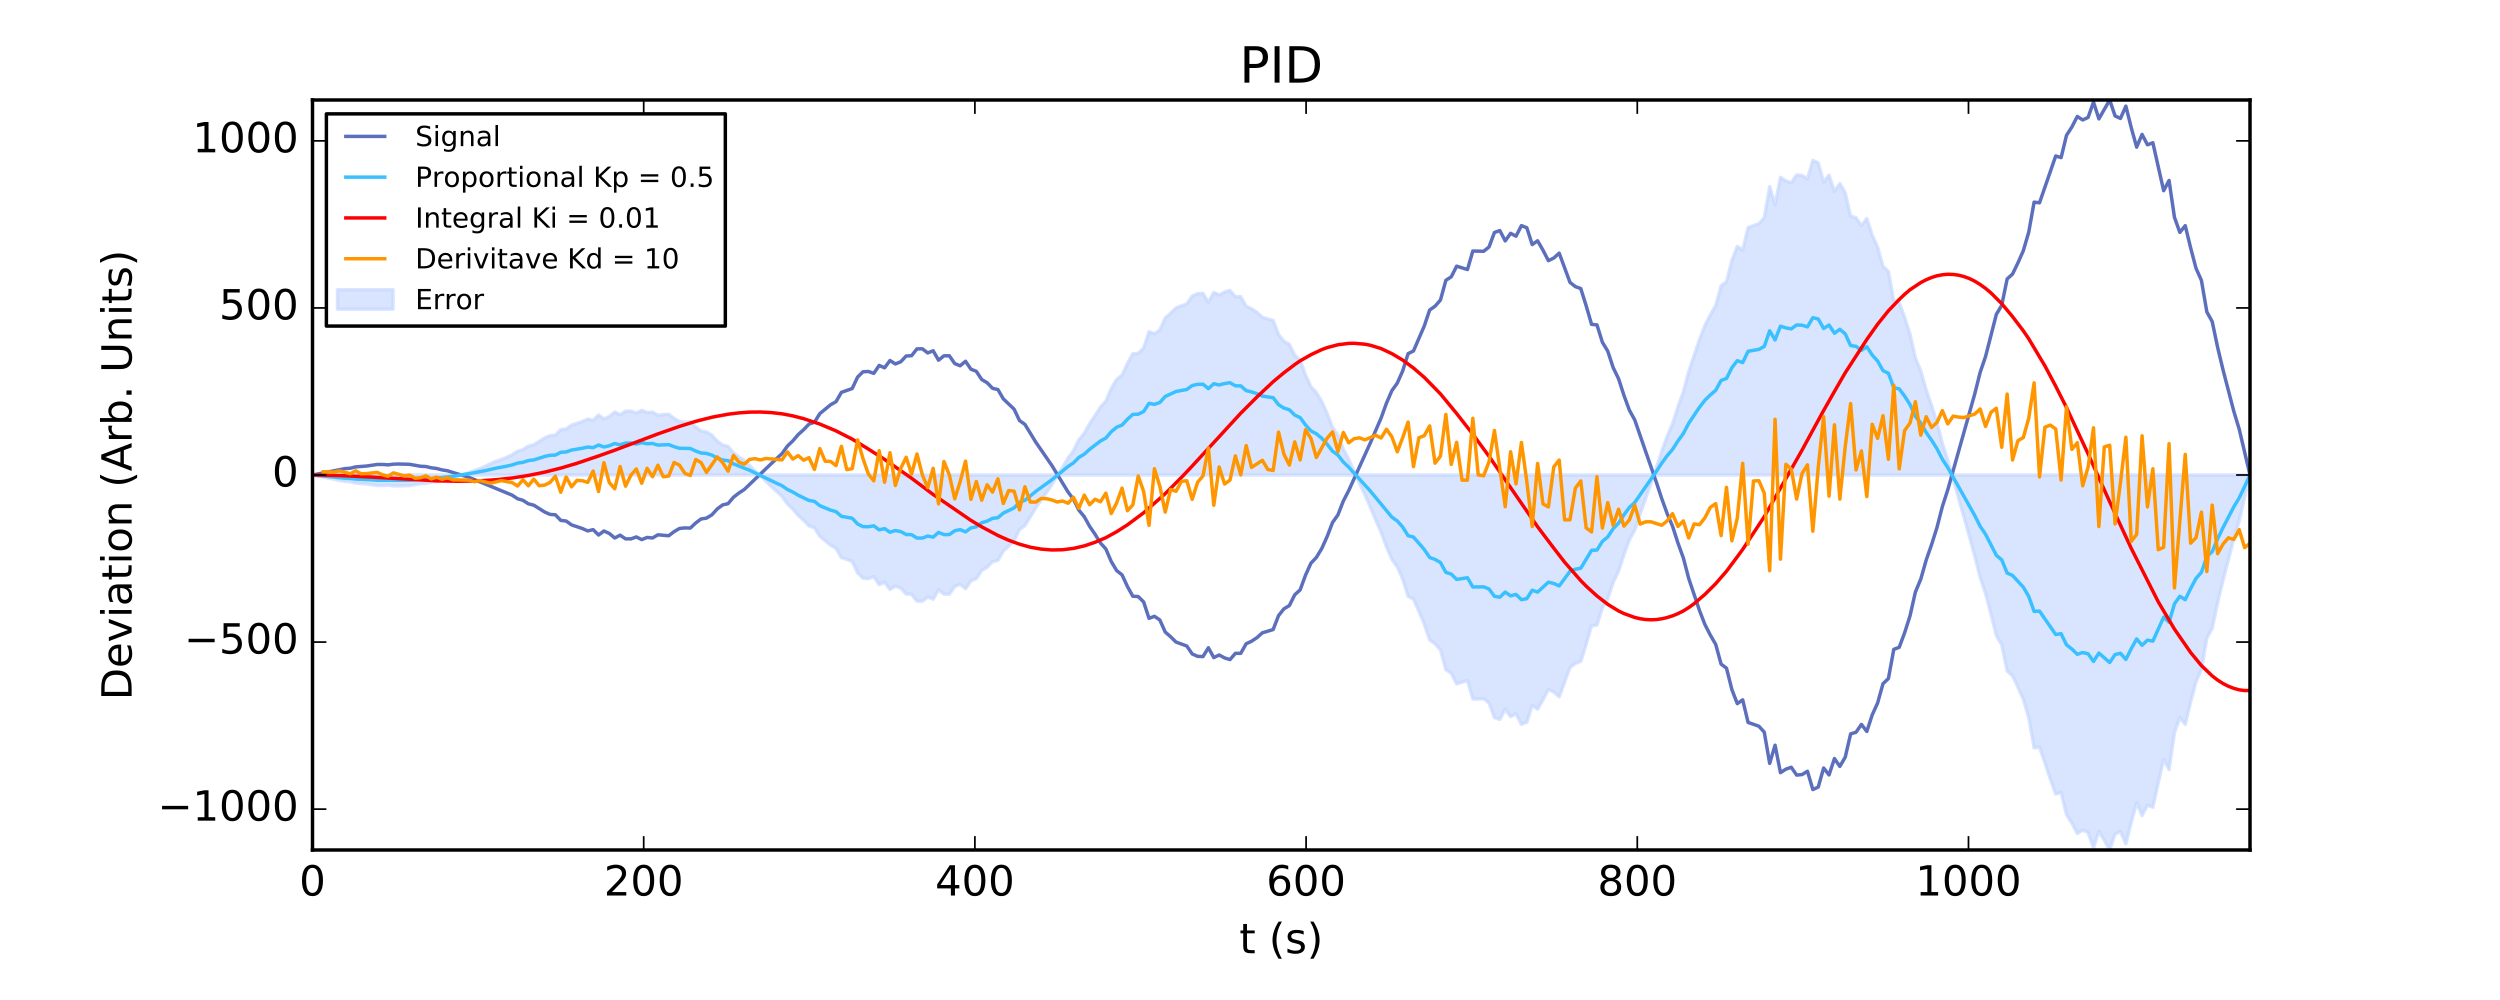 <?xml version="1.0" encoding="utf-8" standalone="no"?>
<!DOCTYPE svg PUBLIC "-//W3C//DTD SVG 1.1//EN"
  "http://www.w3.org/Graphics/SVG/1.1/DTD/svg11.dtd">
<!-- Created with matplotlib (http://matplotlib.org/) -->
<svg height="288pt" version="1.1" viewBox="0 0 720 288" width="720pt" xmlns="http://www.w3.org/2000/svg" xmlns:xlink="http://www.w3.org/1999/xlink">
 <defs>
  <style type="text/css">
*{stroke-linecap:butt;stroke-linejoin:round;stroke-miterlimit:100000;}
  </style>
 </defs>
 <g id="figure_1">
  <g id="patch_1">
   <path d="M 0 288 
L 720 288 
L 720 0 
L 0 0 
z
" style="fill:#ffffff;"/>
  </g>
  <g id="axes_1">
   <g id="patch_2">
    <path d="M 90 244.8 
L 648 244.8 
L 648 28.8 
L 90 28.8 
z
" style="fill:#ffffff;"/>
   </g>
   <g id="PolyCollection_1">
    <defs>
     <path d="M 90 -151.2 
L 90 -151.2 
L 91.554 -151.2 
L 93.109 -151.2 
L 94.663 -151.2 
L 96.217 -151.2 
L 97.772 -151.2 
L 99.326 -151.2 
L 100.88 -151.2 
L 102.435 -151.2 
L 103.989 -151.2 
L 105.543 -151.2 
L 107.097 -151.2 
L 108.652 -151.2 
L 110.206 -151.2 
L 111.76 -151.2 
L 113.315 -151.2 
L 114.869 -151.2 
L 116.423 -151.2 
L 117.978 -151.2 
L 119.532 -151.2 
L 121.086 -151.2 
L 122.641 -151.2 
L 124.195 -151.2 
L 125.749 -151.2 
L 127.304 -151.2 
L 128.858 -151.2 
L 130.412 -151.2 
L 131.967 -151.2 
L 133.521 -151.2 
L 135.075 -151.2 
L 136.63 -151.2 
L 138.184 -151.2 
L 139.738 -151.2 
L 141.292 -151.2 
L 142.847 -151.2 
L 144.401 -151.2 
L 145.955 -151.2 
L 147.51 -151.2 
L 149.064 -151.2 
L 150.618 -151.2 
L 152.173 -151.2 
L 153.727 -151.2 
L 155.281 -151.2 
L 156.836 -151.2 
L 158.39 -151.2 
L 159.944 -151.2 
L 161.499 -151.2 
L 163.053 -151.2 
L 164.607 -151.2 
L 166.162 -151.2 
L 167.716 -151.2 
L 169.27 -151.2 
L 170.825 -151.2 
L 172.379 -151.2 
L 173.933 -151.2 
L 175.487 -151.2 
L 177.042 -151.2 
L 178.596 -151.2 
L 180.15 -151.2 
L 181.705 -151.2 
L 183.259 -151.2 
L 184.813 -151.2 
L 186.368 -151.2 
L 187.922 -151.2 
L 189.476 -151.2 
L 191.031 -151.2 
L 192.585 -151.2 
L 194.139 -151.2 
L 195.694 -151.2 
L 197.248 -151.2 
L 198.802 -151.2 
L 200.357 -151.2 
L 201.911 -151.2 
L 203.465 -151.2 
L 205.019 -151.2 
L 206.574 -151.2 
L 208.128 -151.2 
L 209.682 -151.2 
L 211.237 -151.2 
L 212.791 -151.2 
L 214.345 -151.2 
L 215.9 -151.2 
L 217.454 -151.2 
L 219.008 -151.2 
L 220.563 -151.2 
L 222.117 -151.2 
L 223.671 -151.2 
L 225.226 -151.2 
L 226.78 -151.2 
L 228.334 -151.2 
L 229.889 -151.2 
L 231.443 -151.2 
L 232.997 -151.2 
L 234.552 -151.2 
L 236.106 -151.2 
L 237.66 -151.2 
L 239.214 -151.2 
L 240.769 -151.2 
L 242.323 -151.2 
L 243.877 -151.2 
L 245.432 -151.2 
L 246.986 -151.2 
L 248.54 -151.2 
L 250.095 -151.2 
L 251.649 -151.2 
L 253.203 -151.2 
L 254.758 -151.2 
L 256.312 -151.2 
L 257.866 -151.2 
L 259.421 -151.2 
L 260.975 -151.2 
L 262.529 -151.2 
L 264.084 -151.2 
L 265.638 -151.2 
L 267.192 -151.2 
L 268.747 -151.2 
L 270.301 -151.2 
L 271.855 -151.2 
L 273.409 -151.2 
L 274.964 -151.2 
L 276.518 -151.2 
L 278.072 -151.2 
L 279.627 -151.2 
L 281.181 -151.2 
L 282.735 -151.2 
L 284.29 -151.2 
L 285.844 -151.2 
L 287.398 -151.2 
L 288.953 -151.2 
L 290.507 -151.2 
L 292.061 -151.2 
L 293.616 -151.2 
L 295.17 -151.2 
L 296.724 -151.2 
L 298.279 -151.2 
L 299.833 -151.2 
L 301.387 -151.2 
L 302.942 -151.2 
L 304.496 -151.2 
L 306.05 -151.2 
L 307.604 -151.2 
L 309.159 -151.2 
L 310.713 -151.2 
L 312.267 -151.2 
L 313.822 -151.2 
L 315.376 -151.2 
L 316.93 -151.2 
L 318.485 -151.2 
L 320.039 -151.2 
L 321.593 -151.2 
L 323.148 -151.2 
L 324.702 -151.2 
L 326.256 -151.2 
L 327.811 -151.2 
L 329.365 -151.2 
L 330.919 -151.2 
L 332.474 -151.2 
L 334.028 -151.2 
L 335.582 -151.2 
L 337.136 -151.2 
L 338.691 -151.2 
L 340.245 -151.2 
L 341.799 -151.2 
L 343.354 -151.2 
L 344.908 -151.2 
L 346.462 -151.2 
L 348.017 -151.2 
L 349.571 -151.2 
L 351.125 -151.2 
L 352.68 -151.2 
L 354.234 -151.2 
L 355.788 -151.2 
L 357.343 -151.2 
L 358.897 -151.2 
L 360.451 -151.2 
L 362.006 -151.2 
L 363.56 -151.2 
L 365.114 -151.2 
L 366.669 -151.2 
L 368.223 -151.2 
L 369.777 -151.2 
L 371.331 -151.2 
L 372.886 -151.2 
L 374.44 -151.2 
L 375.994 -151.2 
L 377.549 -151.2 
L 379.103 -151.2 
L 380.657 -151.2 
L 382.212 -151.2 
L 383.766 -151.2 
L 385.32 -151.2 
L 386.875 -151.2 
L 388.429 -151.2 
L 389.983 -151.2 
L 391.538 -151.2 
L 393.092 -151.2 
L 394.646 -151.2 
L 396.201 -151.2 
L 397.755 -151.2 
L 399.309 -151.2 
L 400.864 -151.2 
L 402.418 -151.2 
L 403.972 -151.2 
L 405.526 -151.2 
L 407.081 -151.2 
L 408.635 -151.2 
L 410.189 -151.2 
L 411.744 -151.2 
L 413.298 -151.2 
L 414.852 -151.2 
L 416.407 -151.2 
L 417.961 -151.2 
L 419.515 -151.2 
L 421.07 -151.2 
L 422.624 -151.2 
L 424.178 -151.2 
L 425.733 -151.2 
L 427.287 -151.2 
L 428.841 -151.2 
L 430.396 -151.2 
L 431.95 -151.2 
L 433.504 -151.2 
L 435.058 -151.2 
L 436.613 -151.2 
L 438.167 -151.2 
L 439.721 -151.2 
L 441.276 -151.2 
L 442.83 -151.2 
L 444.384 -151.2 
L 445.939 -151.2 
L 447.493 -151.2 
L 449.047 -151.2 
L 450.602 -151.2 
L 452.156 -151.2 
L 453.71 -151.2 
L 455.265 -151.2 
L 456.819 -151.2 
L 458.373 -151.2 
L 459.928 -151.2 
L 461.482 -151.2 
L 463.036 -151.2 
L 464.591 -151.2 
L 466.145 -151.2 
L 467.699 -151.2 
L 469.253 -151.2 
L 470.808 -151.2 
L 472.362 -151.2 
L 473.916 -151.2 
L 475.471 -151.2 
L 477.025 -151.2 
L 478.579 -151.2 
L 480.134 -151.2 
L 481.688 -151.2 
L 483.242 -151.2 
L 484.797 -151.2 
L 486.351 -151.2 
L 487.905 -151.2 
L 489.46 -151.2 
L 491.014 -151.2 
L 492.568 -151.2 
L 494.123 -151.2 
L 495.677 -151.2 
L 497.231 -151.2 
L 498.786 -151.2 
L 500.34 -151.2 
L 501.894 -151.2 
L 503.448 -151.2 
L 505.003 -151.2 
L 506.557 -151.2 
L 508.111 -151.2 
L 509.666 -151.2 
L 511.22 -151.2 
L 512.774 -151.2 
L 514.329 -151.2 
L 515.883 -151.2 
L 517.437 -151.2 
L 518.992 -151.2 
L 520.546 -151.2 
L 522.1 -151.2 
L 523.655 -151.2 
L 525.209 -151.2 
L 526.763 -151.2 
L 528.318 -151.2 
L 529.872 -151.2 
L 531.426 -151.2 
L 532.981 -151.2 
L 534.535 -151.2 
L 536.089 -151.2 
L 537.643 -151.2 
L 539.198 -151.2 
L 540.752 -151.2 
L 542.306 -151.2 
L 543.861 -151.2 
L 545.415 -151.2 
L 546.969 -151.2 
L 548.524 -151.2 
L 550.078 -151.2 
L 551.632 -151.2 
L 553.187 -151.2 
L 554.741 -151.2 
L 556.295 -151.2 
L 557.85 -151.2 
L 559.404 -151.2 
L 560.958 -151.2 
L 562.513 -151.2 
L 564.067 -151.2 
L 565.621 -151.2 
L 567.175 -151.2 
L 568.73 -151.2 
L 570.284 -151.2 
L 571.838 -151.2 
L 573.393 -151.2 
L 574.947 -151.2 
L 576.501 -151.2 
L 578.056 -151.2 
L 579.61 -151.2 
L 581.164 -151.2 
L 582.719 -151.2 
L 584.273 -151.2 
L 585.827 -151.2 
L 587.382 -151.2 
L 588.936 -151.2 
L 590.49 -151.2 
L 592.045 -151.2 
L 593.599 -151.2 
L 595.153 -151.2 
L 596.708 -151.2 
L 598.262 -151.2 
L 599.816 -151.2 
L 601.37 -151.2 
L 602.925 -151.2 
L 604.479 -151.2 
L 606.033 -151.2 
L 607.588 -151.2 
L 609.142 -151.2 
L 610.696 -151.2 
L 612.251 -151.2 
L 613.805 -151.2 
L 615.359 -151.2 
L 616.914 -151.2 
L 618.468 -151.2 
L 620.022 -151.2 
L 621.577 -151.2 
L 623.131 -151.2 
L 624.685 -151.2 
L 626.24 -151.2 
L 627.794 -151.2 
L 629.348 -151.2 
L 630.903 -151.2 
L 632.457 -151.2 
L 634.011 -151.2 
L 635.565 -151.2 
L 637.12 -151.2 
L 638.674 -151.2 
L 640.228 -151.2 
L 641.783 -151.2 
L 643.337 -151.2 
L 644.891 -151.2 
L 646.446 -151.2 
L 648 -151.2 
L 648 -151.2 
L 648 -151.2 
L 646.446 -144.799 
L 644.891 -137.985 
L 643.337 -132.855 
L 641.783 -126.808 
L 640.228 -120.914 
L 638.674 -114.429 
L 637.12 -107.045 
L 635.565 -104.216 
L 634.011 -95.158 
L 632.457 -91.675 
L 630.903 -85.794 
L 629.348 -79.392 
L 627.794 -81.324 
L 626.24 -76.978 
L 624.685 -66.375 
L 623.131 -69.315 
L 621.577 -62.526 
L 620.022 -55.513 
L 618.468 -56.098 
L 616.914 -53.104 
L 615.359 -56.781 
L 613.805 -51.203 
L 612.251 -44.965 
L 610.696 -48.507 
L 609.142 -47.792 
L 607.588 -43.2 
L 606.033 -45.994 
L 604.479 -48.628 
L 602.925 -43.792 
L 601.37 -48.22 
L 599.816 -48.948 
L 598.262 -47.936 
L 596.708 -50.965 
L 595.153 -53.372 
L 593.599 -59.789 
L 592.045 -59.318 
L 590.49 -63.636 
L 588.936 -68.317 
L 587.382 -72.805 
L 585.827 -72.621 
L 584.273 -81.267 
L 582.719 -86.595 
L 581.164 -90.113 
L 579.61 -93.332 
L 578.056 -94.74 
L 576.501 -102.334 
L 574.947 -104.938 
L 573.393 -111.202 
L 571.838 -117.086 
L 570.284 -121.646 
L 568.73 -127.842 
L 567.175 -133.563 
L 565.621 -139.113 
L 564.067 -144.505 
L 562.513 -149.939 
L 560.958 -155.467 
L 559.404 -160.267 
L 557.85 -166.305 
L 556.295 -171.245 
L 554.741 -175.705 
L 553.187 -181.175 
L 551.632 -184.909 
L 550.078 -191.79 
L 548.524 -196.662 
L 546.969 -200.835 
L 545.415 -201.408 
L 543.861 -209.82 
L 542.306 -211.297 
L 540.752 -216.86 
L 539.198 -220.293 
L 537.643 -225.055 
L 536.089 -223.031 
L 534.535 -225.291 
L 532.981 -225.76 
L 531.426 -232.467 
L 529.872 -235.125 
L 528.318 -232.863 
L 526.763 -237.576 
L 525.209 -235.59 
L 523.655 -241.062 
L 522.1 -241.799 
L 520.546 -236.522 
L 518.992 -237.475 
L 517.437 -237.627 
L 515.883 -235.37 
L 514.329 -235.922 
L 512.774 -236.927 
L 511.22 -229.025 
L 509.666 -234.25 
L 508.111 -225.267 
L 506.557 -223.551 
L 505.003 -223.014 
L 503.448 -222.453 
L 501.894 -215.956 
L 500.34 -217.05 
L 498.786 -213.005 
L 497.231 -206.831 
L 495.677 -205.666 
L 494.123 -199.981 
L 492.568 -197.295 
L 491.014 -194.256 
L 489.46 -190.242 
L 487.905 -185.578 
L 486.351 -180.985 
L 484.797 -175.076 
L 483.242 -170.763 
L 481.688 -165.933 
L 480.134 -162.303 
L 478.579 -157.993 
L 477.025 -153.273 
L 475.471 -148.734 
L 473.916 -144.346 
L 472.362 -139.948 
L 470.808 -135.344 
L 469.253 -132.502 
L 467.699 -128.28 
L 466.145 -123.48 
L 464.591 -120.269 
L 463.036 -115.542 
L 461.482 -112.952 
L 459.928 -107.974 
L 458.373 -107.818 
L 456.819 -102.475 
L 455.265 -97.509 
L 453.71 -96.952 
L 452.156 -95.724 
L 450.602 -91.517 
L 449.047 -87.306 
L 447.493 -88.707 
L 445.939 -89.468 
L 444.384 -86.469 
L 442.83 -83.751 
L 441.276 -84.833 
L 439.721 -79.991 
L 438.167 -79.378 
L 436.613 -82.429 
L 435.058 -81.597 
L 433.504 -83.778 
L 431.95 -80.801 
L 430.396 -81.35 
L 428.841 -85.526 
L 427.287 -86.766 
L 425.733 -86.69 
L 424.178 -86.697 
L 422.624 -92.022 
L 421.07 -91.537 
L 419.515 -91.058 
L 417.961 -94.128 
L 416.407 -95.126 
L 414.852 -100.809 
L 413.298 -102.578 
L 411.744 -103.688 
L 410.189 -108.293 
L 408.635 -111.983 
L 407.081 -115.474 
L 405.526 -116.258 
L 403.972 -121.225 
L 402.418 -124.729 
L 400.864 -126.905 
L 399.309 -130.487 
L 397.755 -134.782 
L 396.201 -138.257 
L 394.646 -141.985 
L 393.092 -145.491 
L 391.538 -148.791 
L 389.983 -152.281 
L 388.429 -155.688 
L 386.875 -158.704 
L 385.32 -162.694 
L 383.766 -164.89 
L 382.212 -168.929 
L 380.657 -172.386 
L 379.103 -174.959 
L 377.549 -176.601 
L 375.994 -180.036 
L 374.44 -184.284 
L 372.886 -185.697 
L 371.331 -188.808 
L 369.777 -189.739 
L 368.223 -191.687 
L 366.669 -195.71 
L 365.114 -196.135 
L 363.56 -196.655 
L 362.006 -198.038 
L 360.451 -199.075 
L 358.897 -199.787 
L 357.343 -202.549 
L 355.788 -202.564 
L 354.234 -204.359 
L 352.68 -203.881 
L 351.125 -203.036 
L 349.571 -203.788 
L 348.017 -200.952 
L 346.462 -203.495 
L 344.908 -203.417 
L 343.354 -202.735 
L 341.799 -200.451 
L 340.245 -199.914 
L 338.691 -199.312 
L 337.136 -197.78 
L 335.582 -196.423 
L 334.028 -192.941 
L 332.474 -191.893 
L 330.919 -192.483 
L 329.365 -187.759 
L 327.811 -186.21 
L 326.256 -186.115 
L 324.702 -183.313 
L 323.148 -179.96 
L 321.593 -178.727 
L 320.039 -176.112 
L 318.485 -172.493 
L 316.93 -170.785 
L 315.376 -168.272 
L 313.822 -165.998 
L 312.267 -163.207 
L 310.713 -161.319 
L 309.159 -158.196 
L 307.604 -156.101 
L 306.05 -153.45 
L 304.496 -151.007 
L 302.942 -148.474 
L 301.387 -146.13 
L 299.833 -143.903 
L 298.279 -141.704 
L 296.724 -139.155 
L 295.17 -136.619 
L 293.616 -135.517 
L 292.061 -132.244 
L 290.507 -130.724 
L 288.953 -129.267 
L 287.398 -126.596 
L 285.844 -126.233 
L 284.29 -124.624 
L 282.735 -123.707 
L 281.181 -121.342 
L 279.627 -120.729 
L 278.072 -118.444 
L 276.518 -119.743 
L 274.964 -119.104 
L 273.409 -116.864 
L 271.855 -116.872 
L 270.301 -118.133 
L 268.747 -115.421 
L 267.192 -116.046 
L 265.638 -114.86 
L 264.084 -114.869 
L 262.529 -116.841 
L 260.975 -116.928 
L 259.421 -118.59 
L 257.866 -119.212 
L 256.312 -118.229 
L 254.758 -120.324 
L 253.203 -119.644 
L 251.649 -121.93 
L 250.095 -121.384 
L 248.54 -121.467 
L 246.986 -123.006 
L 245.432 -126.3 
L 243.877 -126.898 
L 242.323 -127.397 
L 240.769 -130.086 
L 239.214 -130.966 
L 237.66 -132.243 
L 236.106 -133.53 
L 234.552 -136.012 
L 232.997 -136.535 
L 231.443 -138.16 
L 229.889 -139.55 
L 228.334 -141.37 
L 226.78 -142.866 
L 225.226 -145.032 
L 223.671 -146.449 
L 222.117 -147.9 
L 220.563 -149.416 
L 219.008 -150.97 
L 217.454 -152.383 
L 215.9 -153.917 
L 214.345 -155.381 
L 212.791 -156.396 
L 211.237 -157.612 
L 209.682 -159.453 
L 208.128 -159.814 
L 206.574 -160.971 
L 205.019 -162.668 
L 203.465 -163.618 
L 201.911 -163.862 
L 200.357 -165.025 
L 198.802 -166.483 
L 197.248 -166.442 
L 195.694 -166.592 
L 194.139 -167.513 
L 192.585 -168.691 
L 191.031 -168.591 
L 189.476 -168.425 
L 187.922 -169.341 
L 186.368 -169.182 
L 184.813 -169.811 
L 183.259 -169.036 
L 181.705 -169.604 
L 180.15 -169.588 
L 178.596 -168.537 
L 177.042 -169.334 
L 175.487 -168.038 
L 173.933 -167.324 
L 172.379 -168.481 
L 170.825 -166.934 
L 169.27 -167.305 
L 167.716 -166.611 
L 166.162 -166.073 
L 164.607 -165.571 
L 163.053 -164.462 
L 161.499 -164.275 
L 159.944 -162.656 
L 158.39 -162.546 
L 156.836 -161.843 
L 155.281 -160.893 
L 153.727 -159.889 
L 152.173 -159.503 
L 150.618 -158.49 
L 149.064 -158.046 
L 147.51 -157.01 
L 145.955 -156.292 
L 144.401 -155.653 
L 142.847 -155.127 
L 141.292 -154.464 
L 139.738 -153.691 
L 138.184 -153.037 
L 136.63 -152.512 
L 135.075 -151.881 
L 133.521 -151.4 
L 131.967 -150.899 
L 130.412 -150.436 
L 128.858 -149.985 
L 127.304 -149.731 
L 125.749 -149.323 
L 124.195 -149.126 
L 122.641 -148.757 
L 121.086 -148.68 
L 119.532 -148.423 
L 117.978 -148.122 
L 116.423 -148.117 
L 114.869 -148.035 
L 113.315 -148.08 
L 111.76 -148.28 
L 110.206 -148.161 
L 108.652 -148.173 
L 107.097 -148.415 
L 105.543 -148.619 
L 103.989 -148.753 
L 102.435 -148.865 
L 100.88 -149.252 
L 99.326 -149.37 
L 97.772 -149.634 
L 96.217 -150.018 
L 94.663 -150.287 
L 93.109 -150.581 
L 91.554 -150.885 
L 90 -151.2 
z
" id="m39fb02c24f" style="stroke:#bfd3ff;stroke-opacity:0.6;"/>
    </defs>
    <g clip-path="url(#p20e879d69f)">
     <use style="fill:#bfd3ff;fill-opacity:0.6;stroke:#bfd3ff;stroke-opacity:0.6;" x="0.0" xlink:href="#m39fb02c24f" y="288.0"/>
    </g>
   </g>
   <g id="line2d_1">
    <path clip-path="url(#p20e879d69f)" d="M 90 136.8 
L 99.326 134.97 
L 100.88 134.852 
L 102.435 134.465 
L 105.543 134.219 
L 108.652 133.773 
L 110.206 133.761 
L 111.76 133.88 
L 113.315 133.68 
L 114.869 133.635 
L 117.978 133.722 
L 121.086 134.28 
L 122.641 134.357 
L 124.195 134.726 
L 125.749 134.923 
L 127.304 135.331 
L 128.858 135.585 
L 135.075 137.481 
L 147.51 142.61 
L 149.064 143.646 
L 150.618 144.09 
L 152.173 145.103 
L 153.727 145.489 
L 156.836 147.443 
L 158.39 148.146 
L 159.944 148.256 
L 161.499 149.875 
L 163.053 150.062 
L 164.607 151.171 
L 167.716 152.211 
L 169.27 152.905 
L 170.825 152.534 
L 172.379 154.081 
L 173.933 152.924 
L 175.487 153.638 
L 177.042 154.934 
L 178.596 154.137 
L 180.15 155.188 
L 181.705 155.204 
L 183.259 154.636 
L 184.813 155.411 
L 186.368 154.782 
L 187.922 154.941 
L 189.476 154.025 
L 192.585 154.291 
L 194.139 153.113 
L 195.694 152.192 
L 197.248 152.042 
L 198.802 152.083 
L 200.357 150.625 
L 201.911 149.462 
L 203.465 149.218 
L 205.019 148.268 
L 206.574 146.571 
L 208.128 145.414 
L 209.682 145.053 
L 211.237 143.212 
L 212.791 141.996 
L 214.345 140.981 
L 220.563 135.016 
L 223.671 132.049 
L 225.226 130.632 
L 226.78 128.466 
L 228.334 126.97 
L 229.889 125.15 
L 231.443 123.76 
L 232.997 122.135 
L 234.552 121.612 
L 236.106 119.13 
L 239.214 116.566 
L 240.769 115.686 
L 242.323 112.997 
L 245.432 111.9 
L 246.986 108.606 
L 248.54 107.067 
L 250.095 106.984 
L 251.649 107.53 
L 253.203 105.244 
L 254.758 105.924 
L 256.312 103.829 
L 257.866 104.812 
L 259.421 104.19 
L 260.975 102.528 
L 262.529 102.441 
L 264.084 100.469 
L 265.638 100.46 
L 267.192 101.646 
L 268.747 101.021 
L 270.301 103.733 
L 271.855 102.472 
L 273.409 102.464 
L 274.964 104.704 
L 276.518 105.343 
L 278.072 104.044 
L 279.627 106.329 
L 281.181 106.942 
L 282.735 109.307 
L 284.29 110.224 
L 285.844 111.833 
L 287.398 112.196 
L 288.953 114.867 
L 292.061 117.844 
L 293.616 121.117 
L 295.17 122.219 
L 298.279 127.304 
L 302.942 134.074 
L 307.604 141.701 
L 309.159 143.796 
L 310.713 146.919 
L 312.267 148.807 
L 313.822 151.598 
L 315.376 153.872 
L 316.93 156.385 
L 318.485 158.093 
L 320.039 161.712 
L 321.593 164.327 
L 323.148 165.56 
L 324.702 168.913 
L 326.256 171.715 
L 327.811 171.81 
L 329.365 173.359 
L 330.919 178.083 
L 332.474 177.493 
L 334.028 178.541 
L 335.582 182.023 
L 337.136 183.38 
L 338.691 184.912 
L 341.799 186.051 
L 343.354 188.335 
L 344.908 189.017 
L 346.462 189.095 
L 348.017 186.552 
L 349.571 189.388 
L 351.125 188.636 
L 352.68 189.481 
L 354.234 189.959 
L 355.788 188.164 
L 357.343 188.149 
L 358.897 185.387 
L 360.451 184.675 
L 362.006 183.638 
L 363.56 182.255 
L 366.669 181.31 
L 368.223 177.287 
L 369.777 175.339 
L 371.331 174.408 
L 372.886 171.297 
L 374.44 169.884 
L 375.994 165.636 
L 377.549 162.201 
L 379.103 160.559 
L 380.657 157.986 
L 382.212 154.529 
L 383.766 150.49 
L 385.32 148.294 
L 386.875 144.304 
L 388.429 141.288 
L 394.646 127.585 
L 397.755 120.382 
L 399.309 116.087 
L 400.864 112.505 
L 402.418 110.329 
L 403.972 106.825 
L 405.526 101.858 
L 407.081 101.074 
L 410.189 93.893 
L 411.744 89.288 
L 413.298 88.178 
L 414.852 86.409 
L 416.407 80.726 
L 417.961 79.728 
L 419.515 76.658 
L 422.624 77.622 
L 424.178 72.297 
L 427.287 72.366 
L 428.841 71.126 
L 430.396 66.95 
L 431.95 66.401 
L 433.504 69.378 
L 435.058 67.197 
L 436.613 68.029 
L 438.167 64.978 
L 439.721 65.591 
L 441.276 70.433 
L 442.83 69.351 
L 444.384 72.069 
L 445.939 75.068 
L 447.493 74.307 
L 449.047 72.906 
L 452.156 81.324 
L 453.71 82.552 
L 455.265 83.109 
L 456.819 88.075 
L 458.373 93.418 
L 459.928 93.574 
L 461.482 98.552 
L 463.036 101.142 
L 464.591 105.869 
L 466.145 109.08 
L 467.699 113.88 
L 469.253 118.102 
L 470.808 120.944 
L 473.916 129.946 
L 477.025 138.873 
L 478.579 143.593 
L 480.134 147.903 
L 481.688 151.533 
L 483.242 156.363 
L 484.797 160.676 
L 486.351 166.585 
L 489.46 175.842 
L 491.014 179.856 
L 492.568 182.895 
L 494.123 185.581 
L 495.677 191.266 
L 497.231 192.431 
L 498.786 198.605 
L 500.34 202.65 
L 501.894 201.556 
L 503.448 208.053 
L 506.557 209.151 
L 508.111 210.867 
L 509.666 219.85 
L 511.22 214.625 
L 512.774 222.527 
L 514.329 221.522 
L 515.883 220.97 
L 517.437 223.227 
L 518.992 223.075 
L 520.546 222.122 
L 522.1 227.399 
L 523.655 226.662 
L 525.209 221.19 
L 526.763 223.176 
L 528.318 218.463 
L 529.872 220.725 
L 531.426 218.067 
L 532.981 211.36 
L 534.535 210.891 
L 536.089 208.631 
L 537.643 210.655 
L 539.198 205.893 
L 540.752 202.46 
L 542.306 196.897 
L 543.861 195.42 
L 545.415 187.008 
L 546.969 186.435 
L 548.524 182.262 
L 550.078 177.39 
L 551.632 170.509 
L 553.187 166.775 
L 554.741 161.305 
L 556.295 156.845 
L 557.85 151.905 
L 559.404 145.867 
L 560.958 141.067 
L 568.73 113.442 
L 570.284 107.246 
L 571.838 102.686 
L 574.947 90.538 
L 576.501 87.934 
L 578.056 80.34 
L 579.61 78.932 
L 581.164 75.713 
L 582.719 72.195 
L 584.273 66.867 
L 585.827 58.221 
L 587.382 58.405 
L 592.045 44.918 
L 593.599 45.389 
L 595.153 38.972 
L 596.708 36.565 
L 598.262 33.536 
L 599.816 34.548 
L 601.37 33.82 
L 602.925 29.392 
L 604.479 34.228 
L 607.588 28.8 
L 609.142 33.392 
L 610.696 34.107 
L 612.251 30.565 
L 613.805 36.803 
L 615.359 42.381 
L 616.914 38.704 
L 618.468 41.698 
L 620.022 41.113 
L 623.131 54.915 
L 624.685 51.975 
L 626.24 62.578 
L 627.794 66.924 
L 629.348 64.992 
L 630.903 71.394 
L 632.457 77.275 
L 634.011 80.758 
L 635.565 89.816 
L 637.12 92.645 
L 638.674 100.029 
L 640.228 106.514 
L 643.337 118.455 
L 644.891 123.585 
L 648 136.8 
L 648 136.8 
" style="fill:none;stroke:#5b6fbd;stroke-linecap:square;"/>
   </g>
   <g id="line2d_2">
    <path clip-path="url(#p20e879d69f)" d="M 90 136.8 
L 99.326 137.715 
L 100.88 137.774 
L 102.435 137.968 
L 107.097 138.192 
L 108.652 138.314 
L 117.978 138.339 
L 121.086 138.06 
L 122.641 138.021 
L 127.304 137.535 
L 130.412 137.182 
L 136.63 136.144 
L 139.738 135.554 
L 142.847 134.836 
L 145.955 134.254 
L 147.51 133.895 
L 149.064 133.377 
L 150.618 133.155 
L 152.173 132.648 
L 153.727 132.456 
L 156.836 131.478 
L 158.39 131.127 
L 159.944 131.072 
L 161.499 130.263 
L 163.053 130.169 
L 164.607 129.615 
L 167.716 129.094 
L 169.27 128.747 
L 170.825 128.933 
L 172.379 128.159 
L 173.933 128.738 
L 175.487 128.381 
L 177.042 127.733 
L 178.596 128.132 
L 180.15 127.606 
L 181.705 127.598 
L 183.259 127.882 
L 184.813 127.495 
L 186.368 127.809 
L 187.922 127.73 
L 189.476 128.187 
L 192.585 128.054 
L 194.139 128.643 
L 195.694 129.104 
L 198.802 129.159 
L 200.357 129.887 
L 201.911 130.469 
L 203.465 130.591 
L 205.019 131.066 
L 206.574 131.915 
L 208.128 132.493 
L 209.682 132.673 
L 211.237 133.594 
L 215.9 135.441 
L 223.671 139.176 
L 225.226 139.884 
L 226.78 140.967 
L 228.334 141.715 
L 229.889 142.625 
L 232.997 144.132 
L 234.552 144.394 
L 236.106 145.635 
L 239.214 146.917 
L 240.769 147.357 
L 242.323 148.702 
L 245.432 149.25 
L 246.986 150.897 
L 248.54 151.667 
L 250.095 151.708 
L 251.649 151.435 
L 253.203 152.578 
L 254.758 152.238 
L 256.312 153.285 
L 257.866 152.794 
L 259.421 153.105 
L 260.975 153.936 
L 262.529 153.98 
L 264.084 154.965 
L 265.638 154.97 
L 267.192 154.377 
L 268.747 154.689 
L 270.301 153.334 
L 271.855 153.964 
L 273.409 153.968 
L 274.964 152.848 
L 276.518 152.528 
L 278.072 153.178 
L 279.627 152.035 
L 281.181 151.729 
L 282.735 150.547 
L 284.29 150.088 
L 285.844 149.284 
L 287.398 149.102 
L 288.953 147.766 
L 292.061 146.278 
L 293.616 144.641 
L 295.17 144.09 
L 298.279 141.548 
L 302.942 138.163 
L 307.604 134.35 
L 309.159 133.302 
L 310.713 131.741 
L 312.267 130.796 
L 313.822 129.401 
L 316.93 127.008 
L 318.485 126.154 
L 320.039 124.344 
L 321.593 123.037 
L 323.148 122.42 
L 324.702 120.744 
L 326.256 119.343 
L 327.811 119.295 
L 329.365 118.521 
L 330.919 116.158 
L 332.474 116.453 
L 334.028 115.929 
L 335.582 114.189 
L 338.691 112.744 
L 341.799 112.174 
L 343.354 111.032 
L 344.908 110.691 
L 346.462 110.653 
L 348.017 111.924 
L 349.571 110.506 
L 351.125 110.882 
L 352.68 110.459 
L 354.234 110.221 
L 355.788 111.118 
L 357.343 111.125 
L 358.897 112.507 
L 360.451 112.863 
L 362.006 113.381 
L 363.56 114.072 
L 366.669 114.545 
L 368.223 116.557 
L 369.777 117.531 
L 371.331 117.996 
L 372.886 119.552 
L 374.44 120.258 
L 375.994 122.382 
L 377.549 124.1 
L 379.103 124.92 
L 380.657 126.207 
L 382.212 127.936 
L 383.766 129.955 
L 385.32 131.053 
L 386.875 133.048 
L 388.429 134.556 
L 394.646 141.408 
L 400.864 148.947 
L 402.418 150.035 
L 403.972 151.787 
L 405.526 154.271 
L 407.081 154.663 
L 410.189 158.254 
L 411.744 160.556 
L 413.298 161.111 
L 414.852 161.995 
L 416.407 164.837 
L 417.961 165.336 
L 419.515 166.871 
L 422.624 166.389 
L 424.178 169.052 
L 427.287 169.017 
L 428.841 169.637 
L 430.396 171.725 
L 431.95 172 
L 433.504 170.511 
L 435.058 171.601 
L 436.613 171.186 
L 438.167 172.711 
L 439.721 172.405 
L 441.276 169.984 
L 442.83 170.525 
L 445.939 167.666 
L 447.493 168.046 
L 449.047 168.747 
L 452.156 164.538 
L 453.71 163.924 
L 455.265 163.645 
L 458.373 158.491 
L 459.928 158.413 
L 461.482 155.924 
L 463.036 154.629 
L 464.591 152.265 
L 466.145 150.66 
L 467.699 148.26 
L 469.253 146.149 
L 470.808 144.728 
L 473.916 140.227 
L 477.025 135.763 
L 478.579 133.404 
L 480.134 131.248 
L 481.688 129.433 
L 483.242 127.018 
L 484.797 124.862 
L 486.351 121.908 
L 489.46 117.279 
L 491.014 115.272 
L 492.568 113.753 
L 494.123 112.41 
L 495.677 109.567 
L 497.231 108.985 
L 498.786 105.897 
L 500.34 103.875 
L 501.894 104.422 
L 503.448 101.174 
L 506.557 100.624 
L 508.111 99.766 
L 509.666 95.275 
L 511.22 97.888 
L 512.774 93.936 
L 514.329 94.439 
L 515.883 94.715 
L 517.437 93.586 
L 518.992 93.662 
L 520.546 94.139 
L 522.1 91.501 
L 523.655 91.869 
L 525.209 94.605 
L 526.763 93.612 
L 528.318 95.969 
L 529.872 94.838 
L 531.426 96.167 
L 532.981 99.52 
L 534.535 99.755 
L 536.089 100.885 
L 537.643 99.872 
L 539.198 102.254 
L 540.752 103.97 
L 542.306 106.752 
L 543.861 107.49 
L 545.415 111.696 
L 546.969 111.983 
L 548.524 114.069 
L 550.078 116.505 
L 551.632 119.945 
L 553.187 121.813 
L 554.741 124.547 
L 556.295 126.778 
L 557.85 129.248 
L 559.404 132.267 
L 560.958 134.667 
L 568.73 148.479 
L 570.284 151.577 
L 571.838 153.857 
L 574.947 159.931 
L 576.501 161.233 
L 578.056 165.03 
L 579.61 165.734 
L 582.719 169.103 
L 584.273 171.766 
L 585.827 176.089 
L 587.382 175.998 
L 592.045 182.741 
L 593.599 182.505 
L 595.153 185.714 
L 596.708 186.918 
L 598.262 188.432 
L 599.816 187.926 
L 601.37 188.29 
L 602.925 190.504 
L 604.479 188.086 
L 607.588 190.8 
L 609.142 188.504 
L 610.696 188.146 
L 612.251 189.918 
L 613.805 186.799 
L 615.359 184.009 
L 616.914 185.848 
L 618.468 184.351 
L 620.022 184.644 
L 623.131 177.743 
L 624.685 179.212 
L 626.24 173.911 
L 627.794 171.738 
L 629.348 172.704 
L 630.903 169.503 
L 632.457 166.563 
L 634.011 164.821 
L 635.565 160.292 
L 637.12 158.877 
L 638.674 155.186 
L 640.228 151.943 
L 643.337 145.973 
L 644.891 143.407 
L 648 136.8 
L 648 136.8 
" style="fill:none;stroke:#38c0ff;stroke-linecap:square;"/>
   </g>
   <g id="line2d_3">
    <path clip-path="url(#p20e879d69f)" d="M 90 136.8 
L 97.772 136.95 
L 107.097 137.404 
L 125.749 138.483 
L 131.967 138.605 
L 138.184 138.474 
L 142.847 138.158 
L 147.51 137.658 
L 152.173 136.927 
L 156.836 135.981 
L 161.499 134.811 
L 166.162 133.426 
L 172.379 131.323 
L 177.042 129.658 
L 183.259 127.312 
L 189.476 124.967 
L 195.694 122.797 
L 200.357 121.352 
L 205.019 120.161 
L 209.682 119.293 
L 212.791 118.914 
L 215.9 118.689 
L 219.008 118.658 
L 222.117 118.824 
L 225.226 119.18 
L 228.334 119.772 
L 231.443 120.577 
L 236.106 122.125 
L 240.769 124.091 
L 245.432 126.47 
L 250.095 129.33 
L 254.758 132.318 
L 262.529 137.735 
L 268.747 142.415 
L 279.627 149.862 
L 282.735 151.731 
L 287.398 154.213 
L 290.507 155.595 
L 293.616 156.724 
L 296.724 157.592 
L 299.833 158.139 
L 302.942 158.393 
L 306.05 158.326 
L 309.159 157.938 
L 312.267 157.217 
L 315.376 156.179 
L 318.485 154.846 
L 321.593 153.137 
L 324.702 151.153 
L 329.365 147.683 
L 335.582 142.177 
L 340.245 137.504 
L 343.354 134.219 
L 357.343 118.991 
L 362.006 114.321 
L 366.669 109.925 
L 369.777 107.349 
L 372.886 104.999 
L 374.44 103.921 
L 377.549 102.153 
L 380.657 100.689 
L 382.212 100.111 
L 385.32 99.29 
L 388.429 98.899 
L 389.983 98.864 
L 393.092 99.129 
L 394.646 99.429 
L 397.755 100.386 
L 400.864 101.853 
L 403.972 103.692 
L 407.081 105.995 
L 410.189 108.672 
L 414.852 113.447 
L 419.515 119.095 
L 424.178 125.07 
L 428.841 131.413 
L 442.83 151.713 
L 447.493 157.871 
L 450.602 161.899 
L 455.265 167.224 
L 456.819 168.812 
L 459.928 171.635 
L 463.036 174.044 
L 466.145 175.955 
L 467.699 176.702 
L 470.808 177.828 
L 472.362 178.195 
L 473.916 178.418 
L 475.471 178.499 
L 477.025 178.431 
L 478.579 178.21 
L 480.134 177.848 
L 481.688 177.368 
L 483.242 176.73 
L 484.797 175.952 
L 486.351 174.981 
L 487.905 173.861 
L 491.014 171.185 
L 494.123 168.093 
L 497.231 164.505 
L 500.34 160.345 
L 501.894 158.234 
L 508.111 148.8 
L 518.992 129.63 
L 522.1 123.897 
L 525.209 118.218 
L 528.318 112.741 
L 531.426 107.358 
L 537.643 97.765 
L 540.752 93.374 
L 543.861 89.504 
L 546.969 86.251 
L 548.524 84.769 
L 550.078 83.446 
L 553.187 81.371 
L 554.741 80.572 
L 556.295 79.919 
L 557.85 79.426 
L 559.404 79.131 
L 560.958 78.992 
L 562.513 79.033 
L 564.067 79.251 
L 565.621 79.645 
L 567.175 80.22 
L 568.73 80.981 
L 570.284 81.944 
L 571.838 83.056 
L 573.393 84.36 
L 576.501 87.46 
L 579.61 91.186 
L 582.719 95.282 
L 584.273 97.561 
L 588.936 105.378 
L 592.045 111.227 
L 595.153 117.394 
L 601.37 130.715 
L 607.588 144.507 
L 613.805 157.945 
L 621.577 173.327 
L 626.24 181.179 
L 630.903 187.928 
L 634.011 191.694 
L 637.12 194.665 
L 638.674 195.863 
L 640.228 196.85 
L 641.783 197.645 
L 643.337 198.243 
L 644.891 198.674 
L 646.446 198.882 
L 648 198.882 
L 648 198.882 
" style="fill:none;stroke:#ff0000;stroke-linecap:square;"/>
   </g>
   <g id="line2d_4">
    <path clip-path="url(#p20e879d69f)" d="M 93.109 135.865 
L 96.217 135.974 
L 97.772 135.624 
L 100.88 136.438 
L 102.435 135.612 
L 103.989 136.458 
L 105.543 136.386 
L 108.652 136.055 
L 110.206 136.766 
L 111.76 137.164 
L 113.315 136.187 
L 116.423 137.051 
L 117.978 136.816 
L 119.532 137.725 
L 121.086 137.588 
L 122.641 137.035 
L 124.195 137.931 
L 125.749 137.406 
L 127.304 138.05 
L 128.858 137.58 
L 130.412 138.183 
L 135.075 138.277 
L 136.63 138.736 
L 138.184 138.412 
L 141.292 139.171 
L 144.401 138.413 
L 147.51 139.002 
L 149.064 139.979 
L 150.618 138.163 
L 152.173 139.91 
L 153.727 137.983 
L 155.281 139.881 
L 156.836 139.716 
L 158.39 138.955 
L 159.944 137.139 
L 161.499 141.766 
L 163.053 137.375 
L 164.607 140.203 
L 166.162 138.342 
L 167.716 138.451 
L 169.27 138.929 
L 170.825 135.661 
L 172.379 141.548 
L 173.933 133.251 
L 175.487 138.989 
L 177.042 140.776 
L 178.596 134.355 
L 180.15 140.024 
L 181.705 136.85 
L 183.259 135.056 
L 184.813 139.178 
L 186.368 134.87 
L 187.922 137.289 
L 189.476 133.99 
L 191.031 137.308 
L 192.585 137.107 
L 194.139 133.186 
L 195.694 133.972 
L 197.248 136.339 
L 198.802 136.926 
L 200.357 132.328 
L 201.911 133.231 
L 203.465 136.052 
L 206.574 131.593 
L 208.128 133.252 
L 209.682 135.691 
L 211.237 131.15 
L 212.791 133.07 
L 214.345 133.687 
L 215.9 132.307 
L 217.454 132.093 
L 219.008 132.464 
L 220.563 132.033 
L 225.226 132.452 
L 226.78 130.155 
L 228.334 132.209 
L 229.889 131.215 
L 231.443 132.535 
L 232.997 131.815 
L 234.552 135.193 
L 236.106 129.185 
L 237.66 132.852 
L 239.214 132.882 
L 240.769 134.102 
L 242.323 128.547 
L 243.877 135.268 
L 245.432 134.966 
L 246.986 126.693 
L 248.54 132.076 
L 250.095 136.546 
L 251.649 138.478 
L 253.203 129.784 
L 254.758 138.888 
L 256.312 130.372 
L 257.866 139.817 
L 259.421 134.891 
L 260.975 131.698 
L 262.529 136.534 
L 264.084 130.75 
L 265.638 136.772 
L 267.192 140.439 
L 268.747 134.883 
L 270.301 145.12 
L 271.855 132.93 
L 273.409 136.778 
L 274.964 143.671 
L 276.518 138.762 
L 278.072 132.814 
L 279.627 143.811 
L 281.181 138.68 
L 282.735 144.057 
L 284.29 139.615 
L 285.844 141.735 
L 287.398 137.914 
L 288.953 144.997 
L 290.507 141.271 
L 292.061 141.463 
L 293.616 146.843 
L 295.17 140.182 
L 296.724 144.582 
L 298.279 144.62 
L 299.833 143.549 
L 301.387 143.632 
L 302.942 143.992 
L 304.496 144.573 
L 306.05 144.295 
L 307.604 144.935 
L 309.159 143.228 
L 310.713 146.382 
L 312.267 142.595 
L 313.822 145.363 
L 315.376 143.777 
L 316.93 144.51 
L 318.485 142.042 
L 320.039 147.905 
L 321.593 144.822 
L 323.148 140.585 
L 324.702 147.088 
L 326.256 145.398 
L 327.811 137.092 
L 329.365 141.552 
L 330.919 151.296 
L 332.474 134.989 
L 334.028 140.016 
L 335.582 147.483 
L 337.136 140.964 
L 338.691 141.502 
L 340.245 138.648 
L 341.799 138.447 
L 343.354 143.807 
L 344.908 138.893 
L 346.462 137.038 
L 348.017 128.998 
L 349.571 145.501 
L 351.125 134.495 
L 352.68 139.392 
L 354.234 138.266 
L 355.788 131.293 
L 357.343 136.756 
L 358.897 128.323 
L 360.451 134.615 
L 363.56 132.557 
L 365.114 135.205 
L 366.669 135.495 
L 368.223 124.455 
L 369.777 130.824 
L 371.331 133.943 
L 372.886 127.255 
L 374.44 132.464 
L 375.994 123.766 
L 377.549 126.26 
L 379.103 131.763 
L 382.212 126.193 
L 383.766 124.408 
L 385.32 130.06 
L 386.875 124.559 
L 388.429 127.546 
L 389.983 126.346 
L 391.538 126.092 
L 393.092 126.673 
L 396.201 125.363 
L 397.755 126.136 
L 399.309 123.621 
L 400.864 125.811 
L 402.418 130.122 
L 403.972 126.05 
L 405.526 121.559 
L 407.081 134.393 
L 408.635 126.089 
L 410.189 125.478 
L 411.744 122.669 
L 413.298 133.396 
L 414.852 131.373 
L 416.407 119.36 
L 417.961 133.739 
L 419.515 127.379 
L 421.07 138.27 
L 422.624 138.289 
L 424.178 120.46 
L 425.733 136.78 
L 427.287 137.032 
L 428.841 132.997 
L 430.396 123.984 
L 433.504 145.935 
L 435.058 130.109 
L 436.613 139.351 
L 438.167 127.441 
L 439.721 138.679 
L 441.276 151.657 
L 442.83 133.48 
L 444.384 145.139 
L 445.939 146.004 
L 447.493 134.465 
L 449.047 132.499 
L 450.602 149.722 
L 452.156 149.708 
L 453.71 140.567 
L 455.265 138.511 
L 456.819 152.036 
L 458.373 153.195 
L 459.928 137.279 
L 461.482 152.075 
L 463.036 144.747 
L 464.591 151.306 
L 466.145 146.652 
L 467.699 151.527 
L 469.253 149.756 
L 470.808 145.52 
L 472.362 150.925 
L 473.916 150.296 
L 475.471 150.266 
L 478.579 151.281 
L 480.134 150.026 
L 481.688 147.938 
L 483.242 151.621 
L 484.797 150.032 
L 486.351 154.932 
L 487.905 150.893 
L 489.46 151.111 
L 491.014 149.116 
L 492.568 146.125 
L 494.123 145.042 
L 495.677 154.245 
L 497.231 140.373 
L 498.786 155.746 
L 500.34 149.212 
L 501.894 133.441 
L 503.448 156.735 
L 505.003 138.521 
L 506.557 138.449 
L 508.111 142.066 
L 509.666 164.363 
L 511.22 120.767 
L 512.774 161.048 
L 514.329 133.716 
L 515.883 135.104 
L 517.437 143.726 
L 518.992 136.335 
L 520.546 133.874 
L 522.1 152.991 
L 523.655 134.541 
L 525.209 120.008 
L 526.763 142.894 
L 528.318 122.338 
L 529.872 143.742 
L 531.426 128.643 
L 532.981 116.223 
L 534.535 135.36 
L 536.089 129.866 
L 537.643 143.012 
L 539.198 122.186 
L 540.752 126.266 
L 542.306 119.731 
L 543.861 132.268 
L 545.415 110.988 
L 546.969 135.041 
L 548.524 123.998 
L 550.078 121.85 
L 551.632 115.688 
L 553.187 125.34 
L 554.741 120.018 
L 556.295 123.113 
L 557.85 121.642 
L 559.404 118.273 
L 560.958 122.072 
L 562.513 119.84 
L 564.067 120.127 
L 565.621 120.255 
L 568.73 119.246 
L 570.284 117.786 
L 571.838 122.81 
L 573.393 118.745 
L 574.947 117.58 
L 576.501 128.809 
L 578.056 113.499 
L 579.61 132.48 
L 581.164 126.923 
L 582.719 126.005 
L 584.273 120.453 
L 585.827 110.27 
L 587.382 137.362 
L 588.936 123.031 
L 590.49 122.437 
L 592.045 123.551 
L 593.599 138.245 
L 595.153 117.109 
L 596.708 129.413 
L 598.262 127.506 
L 599.816 139.907 
L 601.37 134.565 
L 602.925 123.215 
L 604.479 151.636 
L 606.033 128.72 
L 607.588 128.226 
L 609.142 150.891 
L 610.696 138.994 
L 612.251 125.93 
L 613.805 155.941 
L 615.359 153.918 
L 616.914 125.516 
L 618.468 145.986 
L 620.022 135.005 
L 621.577 158.32 
L 623.131 157.63 
L 624.685 127.779 
L 626.24 169.335 
L 629.348 130.871 
L 630.903 156.444 
L 632.457 154.845 
L 634.011 147.489 
L 635.565 164.594 
L 637.12 145.481 
L 638.674 159.455 
L 640.228 156.7 
L 641.783 154.885 
L 643.337 155.353 
L 644.891 152.543 
L 646.446 157.707 
L 648 156.44 
L 648 156.44 
" style="fill:none;stroke:#ff9600;stroke-linecap:square;"/>
   </g>
   <g id="patch_3">
    <path d="M 90 28.8 
L 648 28.8 
" style="fill:none;stroke:#000000;stroke-linecap:square;stroke-linejoin:miter;"/>
   </g>
   <g id="patch_4">
    <path d="M 648 244.8 
L 648 28.8 
" style="fill:none;stroke:#000000;stroke-linecap:square;stroke-linejoin:miter;"/>
   </g>
   <g id="patch_5">
    <path d="M 90 244.8 
L 648 244.8 
" style="fill:none;stroke:#000000;stroke-linecap:square;stroke-linejoin:miter;"/>
   </g>
   <g id="patch_6">
    <path d="M 90 244.8 
L 90 28.8 
" style="fill:none;stroke:#000000;stroke-linecap:square;stroke-linejoin:miter;"/>
   </g>
   <g id="matplotlib.axis_1">
    <g id="xtick_1">
     <g id="line2d_5">
      <defs>
       <path d="M 0 0 
L 0 -4 
" id="mc1a3bddac2" style="stroke:#000000;stroke-width:0.5;"/>
      </defs>
      <g>
       <use style="stroke:#000000;stroke-width:0.5;" x="90.0" xlink:href="#mc1a3bddac2" y="244.8"/>
      </g>
     </g>
     <g id="line2d_6">
      <defs>
       <path d="M 0 0 
L 0 4 
" id="m06ef37cea6" style="stroke:#000000;stroke-width:0.5;"/>
      </defs>
      <g>
       <use style="stroke:#000000;stroke-width:0.5;" x="90.0" xlink:href="#m06ef37cea6" y="28.8"/>
      </g>
     </g>
     <g id="text_1">
      <!-- 0 -->
      <defs>
       <path d="M 31.781 66.406 
Q 24.172 66.406 20.328 58.906 
Q 16.5 51.422 16.5 36.375 
Q 16.5 21.391 20.328 13.891 
Q 24.172 6.391 31.781 6.391 
Q 39.453 6.391 43.281 13.891 
Q 47.125 21.391 47.125 36.375 
Q 47.125 51.422 43.281 58.906 
Q 39.453 66.406 31.781 66.406 
M 31.781 74.219 
Q 44.047 74.219 50.516 64.516 
Q 56.984 54.828 56.984 36.375 
Q 56.984 17.969 50.516 8.266 
Q 44.047 -1.422 31.781 -1.422 
Q 19.531 -1.422 13.062 8.266 
Q 6.594 17.969 6.594 36.375 
Q 6.594 54.828 13.062 64.516 
Q 19.531 74.219 31.781 74.219 
" id="BitstreamVeraSans-Roman-30"/>
      </defs>
      <g transform="translate(86.183 257.918)scale(0.12 -0.12)">
       <use xlink:href="#BitstreamVeraSans-Roman-30"/>
      </g>
     </g>
    </g>
    <g id="xtick_2">
     <g id="line2d_7">
      <g>
       <use style="stroke:#000000;stroke-width:0.5;" x="185.385" xlink:href="#mc1a3bddac2" y="244.8"/>
      </g>
     </g>
     <g id="line2d_8">
      <g>
       <use style="stroke:#000000;stroke-width:0.5;" x="185.385" xlink:href="#m06ef37cea6" y="28.8"/>
      </g>
     </g>
     <g id="text_2">
      <!-- 200 -->
      <defs>
       <path d="M 19.188 8.297 
L 53.609 8.297 
L 53.609 0 
L 7.328 0 
L 7.328 8.297 
Q 12.938 14.109 22.625 23.891 
Q 32.328 33.688 34.812 36.531 
Q 39.547 41.844 41.422 45.531 
Q 43.312 49.219 43.312 52.781 
Q 43.312 58.594 39.234 62.25 
Q 35.156 65.922 28.609 65.922 
Q 23.969 65.922 18.812 64.312 
Q 13.672 62.703 7.812 59.422 
L 7.812 69.391 
Q 13.766 71.781 18.938 73 
Q 24.125 74.219 28.422 74.219 
Q 39.75 74.219 46.484 68.547 
Q 53.219 62.891 53.219 53.422 
Q 53.219 48.922 51.531 44.891 
Q 49.859 40.875 45.406 35.406 
Q 44.188 33.984 37.641 27.219 
Q 31.109 20.453 19.188 8.297 
" id="BitstreamVeraSans-Roman-32"/>
      </defs>
      <g transform="translate(173.932 257.918)scale(0.12 -0.12)">
       <use xlink:href="#BitstreamVeraSans-Roman-32"/>
       <use x="63.623" xlink:href="#BitstreamVeraSans-Roman-30"/>
       <use x="127.246" xlink:href="#BitstreamVeraSans-Roman-30"/>
      </g>
     </g>
    </g>
    <g id="xtick_3">
     <g id="line2d_9">
      <g>
       <use style="stroke:#000000;stroke-width:0.5;" x="280.769" xlink:href="#mc1a3bddac2" y="244.8"/>
      </g>
     </g>
     <g id="line2d_10">
      <g>
       <use style="stroke:#000000;stroke-width:0.5;" x="280.769" xlink:href="#m06ef37cea6" y="28.8"/>
      </g>
     </g>
     <g id="text_3">
      <!-- 400 -->
      <defs>
       <path d="M 37.797 64.312 
L 12.891 25.391 
L 37.797 25.391 
z
M 35.203 72.906 
L 47.609 72.906 
L 47.609 25.391 
L 58.016 25.391 
L 58.016 17.188 
L 47.609 17.188 
L 47.609 0 
L 37.797 0 
L 37.797 17.188 
L 4.891 17.188 
L 4.891 26.703 
z
" id="BitstreamVeraSans-Roman-34"/>
      </defs>
      <g transform="translate(269.317 257.918)scale(0.12 -0.12)">
       <use xlink:href="#BitstreamVeraSans-Roman-34"/>
       <use x="63.623" xlink:href="#BitstreamVeraSans-Roman-30"/>
       <use x="127.246" xlink:href="#BitstreamVeraSans-Roman-30"/>
      </g>
     </g>
    </g>
    <g id="xtick_4">
     <g id="line2d_11">
      <g>
       <use style="stroke:#000000;stroke-width:0.5;" x="376.154" xlink:href="#mc1a3bddac2" y="244.8"/>
      </g>
     </g>
     <g id="line2d_12">
      <g>
       <use style="stroke:#000000;stroke-width:0.5;" x="376.154" xlink:href="#m06ef37cea6" y="28.8"/>
      </g>
     </g>
     <g id="text_4">
      <!-- 600 -->
      <defs>
       <path d="M 33.016 40.375 
Q 26.375 40.375 22.484 35.828 
Q 18.609 31.297 18.609 23.391 
Q 18.609 15.531 22.484 10.953 
Q 26.375 6.391 33.016 6.391 
Q 39.656 6.391 43.531 10.953 
Q 47.406 15.531 47.406 23.391 
Q 47.406 31.297 43.531 35.828 
Q 39.656 40.375 33.016 40.375 
M 52.594 71.297 
L 52.594 62.312 
Q 48.875 64.062 45.094 64.984 
Q 41.312 65.922 37.594 65.922 
Q 27.828 65.922 22.672 59.328 
Q 17.531 52.734 16.797 39.406 
Q 19.672 43.656 24.016 45.922 
Q 28.375 48.188 33.594 48.188 
Q 44.578 48.188 50.953 41.516 
Q 57.328 34.859 57.328 23.391 
Q 57.328 12.156 50.688 5.359 
Q 44.047 -1.422 33.016 -1.422 
Q 20.359 -1.422 13.672 8.266 
Q 6.984 17.969 6.984 36.375 
Q 6.984 53.656 15.188 63.938 
Q 23.391 74.219 37.203 74.219 
Q 40.922 74.219 44.703 73.484 
Q 48.484 72.75 52.594 71.297 
" id="BitstreamVeraSans-Roman-36"/>
      </defs>
      <g transform="translate(364.701 257.918)scale(0.12 -0.12)">
       <use xlink:href="#BitstreamVeraSans-Roman-36"/>
       <use x="63.623" xlink:href="#BitstreamVeraSans-Roman-30"/>
       <use x="127.246" xlink:href="#BitstreamVeraSans-Roman-30"/>
      </g>
     </g>
    </g>
    <g id="xtick_5">
     <g id="line2d_13">
      <g>
       <use style="stroke:#000000;stroke-width:0.5;" x="471.538" xlink:href="#mc1a3bddac2" y="244.8"/>
      </g>
     </g>
     <g id="line2d_14">
      <g>
       <use style="stroke:#000000;stroke-width:0.5;" x="471.538" xlink:href="#m06ef37cea6" y="28.8"/>
      </g>
     </g>
     <g id="text_5">
      <!-- 800 -->
      <defs>
       <path d="M 31.781 34.625 
Q 24.75 34.625 20.719 30.859 
Q 16.703 27.094 16.703 20.516 
Q 16.703 13.922 20.719 10.156 
Q 24.75 6.391 31.781 6.391 
Q 38.812 6.391 42.859 10.172 
Q 46.922 13.969 46.922 20.516 
Q 46.922 27.094 42.891 30.859 
Q 38.875 34.625 31.781 34.625 
M 21.922 38.812 
Q 15.578 40.375 12.031 44.719 
Q 8.5 49.078 8.5 55.328 
Q 8.5 64.062 14.719 69.141 
Q 20.953 74.219 31.781 74.219 
Q 42.672 74.219 48.875 69.141 
Q 55.078 64.062 55.078 55.328 
Q 55.078 49.078 51.531 44.719 
Q 48 40.375 41.703 38.812 
Q 48.828 37.156 52.797 32.312 
Q 56.781 27.484 56.781 20.516 
Q 56.781 9.906 50.312 4.234 
Q 43.844 -1.422 31.781 -1.422 
Q 19.734 -1.422 13.25 4.234 
Q 6.781 9.906 6.781 20.516 
Q 6.781 27.484 10.781 32.312 
Q 14.797 37.156 21.922 38.812 
M 18.312 54.391 
Q 18.312 48.734 21.844 45.562 
Q 25.391 42.391 31.781 42.391 
Q 38.141 42.391 41.719 45.562 
Q 45.312 48.734 45.312 54.391 
Q 45.312 60.062 41.719 63.234 
Q 38.141 66.406 31.781 66.406 
Q 25.391 66.406 21.844 63.234 
Q 18.312 60.062 18.312 54.391 
" id="BitstreamVeraSans-Roman-38"/>
      </defs>
      <g transform="translate(460.086 257.918)scale(0.12 -0.12)">
       <use xlink:href="#BitstreamVeraSans-Roman-38"/>
       <use x="63.623" xlink:href="#BitstreamVeraSans-Roman-30"/>
       <use x="127.246" xlink:href="#BitstreamVeraSans-Roman-30"/>
      </g>
     </g>
    </g>
    <g id="xtick_6">
     <g id="line2d_15">
      <g>
       <use style="stroke:#000000;stroke-width:0.5;" x="566.923" xlink:href="#mc1a3bddac2" y="244.8"/>
      </g>
     </g>
     <g id="line2d_16">
      <g>
       <use style="stroke:#000000;stroke-width:0.5;" x="566.923" xlink:href="#m06ef37cea6" y="28.8"/>
      </g>
     </g>
     <g id="text_6">
      <!-- 1000 -->
      <defs>
       <path d="M 12.406 8.297 
L 28.516 8.297 
L 28.516 63.922 
L 10.984 60.406 
L 10.984 69.391 
L 28.422 72.906 
L 38.281 72.906 
L 38.281 8.297 
L 54.391 8.297 
L 54.391 0 
L 12.406 0 
z
" id="BitstreamVeraSans-Roman-31"/>
      </defs>
      <g transform="translate(551.653 257.918)scale(0.12 -0.12)">
       <use xlink:href="#BitstreamVeraSans-Roman-31"/>
       <use x="63.623" xlink:href="#BitstreamVeraSans-Roman-30"/>
       <use x="127.246" xlink:href="#BitstreamVeraSans-Roman-30"/>
       <use x="190.869" xlink:href="#BitstreamVeraSans-Roman-30"/>
      </g>
     </g>
    </g>
    <g id="text_7">
     <!-- t (s) -->
     <defs>
      <path d="M 8.016 75.875 
L 15.828 75.875 
Q 23.141 64.359 26.781 53.312 
Q 30.422 42.281 30.422 31.391 
Q 30.422 20.453 26.781 9.375 
Q 23.141 -1.703 15.828 -13.188 
L 8.016 -13.188 
Q 14.5 -2 17.703 9.062 
Q 20.906 20.125 20.906 31.391 
Q 20.906 42.672 17.703 53.656 
Q 14.5 64.656 8.016 75.875 
" id="BitstreamVeraSans-Roman-29"/>
      <path id="BitstreamVeraSans-Roman-20"/>
      <path d="M 18.312 70.219 
L 18.312 54.688 
L 36.812 54.688 
L 36.812 47.703 
L 18.312 47.703 
L 18.312 18.016 
Q 18.312 11.328 20.141 9.422 
Q 21.969 7.516 27.594 7.516 
L 36.812 7.516 
L 36.812 0 
L 27.594 0 
Q 17.188 0 13.234 3.875 
Q 9.281 7.766 9.281 18.016 
L 9.281 47.703 
L 2.688 47.703 
L 2.688 54.688 
L 9.281 54.688 
L 9.281 70.219 
z
" id="BitstreamVeraSans-Roman-74"/>
      <path d="M 44.281 53.078 
L 44.281 44.578 
Q 40.484 46.531 36.375 47.5 
Q 32.281 48.484 27.875 48.484 
Q 21.188 48.484 17.844 46.438 
Q 14.5 44.391 14.5 40.281 
Q 14.5 37.156 16.891 35.375 
Q 19.281 33.594 26.516 31.984 
L 29.594 31.297 
Q 39.156 29.25 43.188 25.516 
Q 47.219 21.781 47.219 15.094 
Q 47.219 7.469 41.188 3.016 
Q 35.156 -1.422 24.609 -1.422 
Q 20.219 -1.422 15.453 -0.562 
Q 10.688 0.297 5.422 2 
L 5.422 11.281 
Q 10.406 8.688 15.234 7.391 
Q 20.062 6.109 24.812 6.109 
Q 31.156 6.109 34.562 8.281 
Q 37.984 10.453 37.984 14.406 
Q 37.984 18.062 35.516 20.016 
Q 33.062 21.969 24.703 23.781 
L 21.578 24.516 
Q 13.234 26.266 9.516 29.906 
Q 5.812 33.547 5.812 39.891 
Q 5.812 47.609 11.281 51.797 
Q 16.75 56 26.812 56 
Q 31.781 56 36.172 55.266 
Q 40.578 54.547 44.281 53.078 
" id="BitstreamVeraSans-Roman-73"/>
      <path d="M 31 75.875 
Q 24.469 64.656 21.281 53.656 
Q 18.109 42.672 18.109 31.391 
Q 18.109 20.125 21.312 9.062 
Q 24.516 -2 31 -13.188 
L 23.188 -13.188 
Q 15.875 -1.703 12.234 9.375 
Q 8.594 20.453 8.594 31.391 
Q 8.594 42.281 12.203 53.312 
Q 15.828 64.359 23.188 75.875 
z
" id="BitstreamVeraSans-Roman-28"/>
     </defs>
     <g transform="translate(356.933 274.532)scale(0.12 -0.12)">
      <use xlink:href="#BitstreamVeraSans-Roman-74"/>
      <use x="39.209" xlink:href="#BitstreamVeraSans-Roman-20"/>
      <use x="70.996" xlink:href="#BitstreamVeraSans-Roman-28"/>
      <use x="110.01" xlink:href="#BitstreamVeraSans-Roman-73"/>
      <use x="162.109" xlink:href="#BitstreamVeraSans-Roman-29"/>
     </g>
    </g>
   </g>
   <g id="matplotlib.axis_2">
    <g id="ytick_1">
     <g id="line2d_17">
      <defs>
       <path d="M 0 0 
L 4 0 
" id="mf79b64e352" style="stroke:#000000;stroke-width:0.5;"/>
      </defs>
      <g>
       <use style="stroke:#000000;stroke-width:0.5;" x="90.0" xlink:href="#mf79b64e352" y="233.036"/>
      </g>
     </g>
     <g id="line2d_18">
      <defs>
       <path d="M 0 0 
L -4 0 
" id="m8e8007a87b" style="stroke:#000000;stroke-width:0.5;"/>
      </defs>
      <g>
       <use style="stroke:#000000;stroke-width:0.5;" x="648.0" xlink:href="#m8e8007a87b" y="233.036"/>
      </g>
     </g>
     <g id="text_8">
      <!-- −1000 -->
      <defs>
       <path d="M 10.594 35.5 
L 73.188 35.5 
L 73.188 27.203 
L 10.594 27.203 
z
" id="BitstreamVeraSans-Roman-2212"/>
      </defs>
      <g transform="translate(45.404 236.347)scale(0.12 -0.12)">
       <use xlink:href="#BitstreamVeraSans-Roman-2212"/>
       <use x="83.789" xlink:href="#BitstreamVeraSans-Roman-31"/>
       <use x="147.412" xlink:href="#BitstreamVeraSans-Roman-30"/>
       <use x="211.035" xlink:href="#BitstreamVeraSans-Roman-30"/>
       <use x="274.658" xlink:href="#BitstreamVeraSans-Roman-30"/>
      </g>
     </g>
    </g>
    <g id="ytick_2">
     <g id="line2d_19">
      <g>
       <use style="stroke:#000000;stroke-width:0.5;" x="90.0" xlink:href="#mf79b64e352" y="184.918"/>
      </g>
     </g>
     <g id="line2d_20">
      <g>
       <use style="stroke:#000000;stroke-width:0.5;" x="648.0" xlink:href="#m8e8007a87b" y="184.918"/>
      </g>
     </g>
     <g id="text_9">
      <!-- −500 -->
      <defs>
       <path d="M 10.797 72.906 
L 49.516 72.906 
L 49.516 64.594 
L 19.828 64.594 
L 19.828 46.734 
Q 21.969 47.469 24.109 47.828 
Q 26.266 48.188 28.422 48.188 
Q 40.625 48.188 47.75 41.5 
Q 54.891 34.812 54.891 23.391 
Q 54.891 11.625 47.562 5.094 
Q 40.234 -1.422 26.906 -1.422 
Q 22.312 -1.422 17.547 -0.641 
Q 12.797 0.141 7.719 1.703 
L 7.719 11.625 
Q 12.109 9.234 16.797 8.062 
Q 21.484 6.891 26.703 6.891 
Q 35.156 6.891 40.078 11.328 
Q 45.016 15.766 45.016 23.391 
Q 45.016 31 40.078 35.438 
Q 35.156 39.891 26.703 39.891 
Q 22.75 39.891 18.812 39.016 
Q 14.891 38.141 10.797 36.281 
z
" id="BitstreamVeraSans-Roman-35"/>
      </defs>
      <g transform="translate(53.039 188.229)scale(0.12 -0.12)">
       <use xlink:href="#BitstreamVeraSans-Roman-2212"/>
       <use x="83.789" xlink:href="#BitstreamVeraSans-Roman-35"/>
       <use x="147.412" xlink:href="#BitstreamVeraSans-Roman-30"/>
       <use x="211.035" xlink:href="#BitstreamVeraSans-Roman-30"/>
      </g>
     </g>
    </g>
    <g id="ytick_3">
     <g id="line2d_21">
      <g>
       <use style="stroke:#000000;stroke-width:0.5;" x="90.0" xlink:href="#mf79b64e352" y="136.8"/>
      </g>
     </g>
     <g id="line2d_22">
      <g>
       <use style="stroke:#000000;stroke-width:0.5;" x="648.0" xlink:href="#m8e8007a87b" y="136.8"/>
      </g>
     </g>
     <g id="text_10">
      <!-- 0 -->
      <g transform="translate(78.365 140.111)scale(0.12 -0.12)">
       <use xlink:href="#BitstreamVeraSans-Roman-30"/>
      </g>
     </g>
    </g>
    <g id="ytick_4">
     <g id="line2d_23">
      <g>
       <use style="stroke:#000000;stroke-width:0.5;" x="90.0" xlink:href="#mf79b64e352" y="88.682"/>
      </g>
     </g>
     <g id="line2d_24">
      <g>
       <use style="stroke:#000000;stroke-width:0.5;" x="648.0" xlink:href="#m8e8007a87b" y="88.682"/>
      </g>
     </g>
     <g id="text_11">
      <!-- 500 -->
      <g transform="translate(63.095 91.993)scale(0.12 -0.12)">
       <use xlink:href="#BitstreamVeraSans-Roman-35"/>
       <use x="63.623" xlink:href="#BitstreamVeraSans-Roman-30"/>
       <use x="127.246" xlink:href="#BitstreamVeraSans-Roman-30"/>
      </g>
     </g>
    </g>
    <g id="ytick_5">
     <g id="line2d_25">
      <g>
       <use style="stroke:#000000;stroke-width:0.5;" x="90.0" xlink:href="#mf79b64e352" y="40.564"/>
      </g>
     </g>
     <g id="line2d_26">
      <g>
       <use style="stroke:#000000;stroke-width:0.5;" x="648.0" xlink:href="#m8e8007a87b" y="40.564"/>
      </g>
     </g>
     <g id="text_12">
      <!-- 1000 -->
      <g transform="translate(55.46 43.876)scale(0.12 -0.12)">
       <use xlink:href="#BitstreamVeraSans-Roman-31"/>
       <use x="63.623" xlink:href="#BitstreamVeraSans-Roman-30"/>
       <use x="127.246" xlink:href="#BitstreamVeraSans-Roman-30"/>
       <use x="190.869" xlink:href="#BitstreamVeraSans-Roman-30"/>
      </g>
     </g>
    </g>
    <g id="text_13">
     <!-- Deviation (Arb. Units) -->
     <defs>
      <path d="M 54.891 33.016 
L 54.891 0 
L 45.906 0 
L 45.906 32.719 
Q 45.906 40.484 42.875 44.328 
Q 39.844 48.188 33.797 48.188 
Q 26.516 48.188 22.312 43.547 
Q 18.109 38.922 18.109 30.906 
L 18.109 0 
L 9.078 0 
L 9.078 54.688 
L 18.109 54.688 
L 18.109 46.188 
Q 21.344 51.125 25.703 53.562 
Q 30.078 56 35.797 56 
Q 45.219 56 50.047 50.172 
Q 54.891 44.344 54.891 33.016 
" id="BitstreamVeraSans-Roman-6e"/>
      <path d="M 41.109 46.297 
Q 39.594 47.172 37.812 47.578 
Q 36.031 48 33.891 48 
Q 26.266 48 22.188 43.047 
Q 18.109 38.094 18.109 28.812 
L 18.109 0 
L 9.078 0 
L 9.078 54.688 
L 18.109 54.688 
L 18.109 46.188 
Q 20.953 51.172 25.484 53.578 
Q 30.031 56 36.531 56 
Q 37.453 56 38.578 55.875 
Q 39.703 55.766 41.062 55.516 
z
" id="BitstreamVeraSans-Roman-72"/>
      <path d="M 30.609 48.391 
Q 23.391 48.391 19.188 42.75 
Q 14.984 37.109 14.984 27.297 
Q 14.984 17.484 19.156 11.844 
Q 23.344 6.203 30.609 6.203 
Q 37.797 6.203 41.984 11.859 
Q 46.188 17.531 46.188 27.297 
Q 46.188 37.016 41.984 42.703 
Q 37.797 48.391 30.609 48.391 
M 30.609 56 
Q 42.328 56 49.016 48.375 
Q 55.719 40.766 55.719 27.297 
Q 55.719 13.875 49.016 6.219 
Q 42.328 -1.422 30.609 -1.422 
Q 18.844 -1.422 12.172 6.219 
Q 5.516 13.875 5.516 27.297 
Q 5.516 40.766 12.172 48.375 
Q 18.844 56 30.609 56 
" id="BitstreamVeraSans-Roman-6f"/>
      <path d="M 2.984 54.688 
L 12.5 54.688 
L 29.594 8.797 
L 46.688 54.688 
L 56.203 54.688 
L 35.688 0 
L 23.484 0 
z
" id="BitstreamVeraSans-Roman-76"/>
      <path d="M 19.672 64.797 
L 19.672 8.109 
L 31.594 8.109 
Q 46.688 8.109 53.688 14.938 
Q 60.688 21.781 60.688 36.531 
Q 60.688 51.172 53.688 57.984 
Q 46.688 64.797 31.594 64.797 
z
M 9.812 72.906 
L 30.078 72.906 
Q 51.266 72.906 61.172 64.094 
Q 71.094 55.281 71.094 36.531 
Q 71.094 17.672 61.125 8.828 
Q 51.172 0 30.078 0 
L 9.812 0 
z
" id="BitstreamVeraSans-Roman-44"/>
      <path d="M 9.422 54.688 
L 18.406 54.688 
L 18.406 0 
L 9.422 0 
z
M 9.422 75.984 
L 18.406 75.984 
L 18.406 64.594 
L 9.422 64.594 
z
" id="BitstreamVeraSans-Roman-69"/>
      <path d="M 8.688 72.906 
L 18.609 72.906 
L 18.609 28.609 
Q 18.609 16.891 22.844 11.734 
Q 27.094 6.594 36.625 6.594 
Q 46.094 6.594 50.344 11.734 
Q 54.594 16.891 54.594 28.609 
L 54.594 72.906 
L 64.5 72.906 
L 64.5 27.391 
Q 64.5 13.141 57.438 5.859 
Q 50.391 -1.422 36.625 -1.422 
Q 22.797 -1.422 15.734 5.859 
Q 8.688 13.141 8.688 27.391 
z
" id="BitstreamVeraSans-Roman-55"/>
      <path d="M 34.188 63.188 
L 20.797 26.906 
L 47.609 26.906 
z
M 28.609 72.906 
L 39.797 72.906 
L 67.578 0 
L 57.328 0 
L 50.688 18.703 
L 17.828 18.703 
L 11.188 0 
L 0.781 0 
z
" id="BitstreamVeraSans-Roman-41"/>
      <path d="M 56.203 29.594 
L 56.203 25.203 
L 14.891 25.203 
Q 15.484 15.922 20.484 11.062 
Q 25.484 6.203 34.422 6.203 
Q 39.594 6.203 44.453 7.469 
Q 49.312 8.734 54.109 11.281 
L 54.109 2.781 
Q 49.266 0.734 44.188 -0.344 
Q 39.109 -1.422 33.891 -1.422 
Q 20.797 -1.422 13.156 6.188 
Q 5.516 13.812 5.516 26.812 
Q 5.516 40.234 12.766 48.109 
Q 20.016 56 32.328 56 
Q 43.359 56 49.781 48.891 
Q 56.203 41.797 56.203 29.594 
M 47.219 32.234 
Q 47.125 39.594 43.094 43.984 
Q 39.062 48.391 32.422 48.391 
Q 24.906 48.391 20.391 44.141 
Q 15.875 39.891 15.188 32.172 
z
" id="BitstreamVeraSans-Roman-65"/>
      <path d="M 10.688 12.406 
L 21 12.406 
L 21 0 
L 10.688 0 
z
" id="BitstreamVeraSans-Roman-2e"/>
      <path d="M 34.281 27.484 
Q 23.391 27.484 19.188 25 
Q 14.984 22.516 14.984 16.5 
Q 14.984 11.719 18.141 8.906 
Q 21.297 6.109 26.703 6.109 
Q 34.188 6.109 38.703 11.406 
Q 43.219 16.703 43.219 25.484 
L 43.219 27.484 
z
M 52.203 31.203 
L 52.203 0 
L 43.219 0 
L 43.219 8.297 
Q 40.141 3.328 35.547 0.953 
Q 30.953 -1.422 24.312 -1.422 
Q 15.922 -1.422 10.953 3.297 
Q 6 8.016 6 15.922 
Q 6 25.141 12.172 29.828 
Q 18.359 34.516 30.609 34.516 
L 43.219 34.516 
L 43.219 35.406 
Q 43.219 41.609 39.141 45 
Q 35.062 48.391 27.688 48.391 
Q 23 48.391 18.547 47.266 
Q 14.109 46.141 10.016 43.891 
L 10.016 52.203 
Q 14.938 54.109 19.578 55.047 
Q 24.219 56 28.609 56 
Q 40.484 56 46.344 49.844 
Q 52.203 43.703 52.203 31.203 
" id="BitstreamVeraSans-Roman-61"/>
      <path d="M 48.688 27.297 
Q 48.688 37.203 44.609 42.844 
Q 40.531 48.484 33.406 48.484 
Q 26.266 48.484 22.188 42.844 
Q 18.109 37.203 18.109 27.297 
Q 18.109 17.391 22.188 11.75 
Q 26.266 6.109 33.406 6.109 
Q 40.531 6.109 44.609 11.75 
Q 48.688 17.391 48.688 27.297 
M 18.109 46.391 
Q 20.953 51.266 25.266 53.625 
Q 29.594 56 35.594 56 
Q 45.562 56 51.781 48.094 
Q 58.016 40.188 58.016 27.297 
Q 58.016 14.406 51.781 6.484 
Q 45.562 -1.422 35.594 -1.422 
Q 29.594 -1.422 25.266 0.953 
Q 20.953 3.328 18.109 8.203 
L 18.109 0 
L 9.078 0 
L 9.078 75.984 
L 18.109 75.984 
z
" id="BitstreamVeraSans-Roman-62"/>
     </defs>
     <g transform="translate(37.909 201.621)rotate(-90.0)scale(0.12 -0.12)">
      <use xlink:href="#BitstreamVeraSans-Roman-44"/>
      <use x="77.002" xlink:href="#BitstreamVeraSans-Roman-65"/>
      <use x="138.525" xlink:href="#BitstreamVeraSans-Roman-76"/>
      <use x="197.705" xlink:href="#BitstreamVeraSans-Roman-69"/>
      <use x="225.488" xlink:href="#BitstreamVeraSans-Roman-61"/>
      <use x="286.768" xlink:href="#BitstreamVeraSans-Roman-74"/>
      <use x="325.977" xlink:href="#BitstreamVeraSans-Roman-69"/>
      <use x="353.76" xlink:href="#BitstreamVeraSans-Roman-6f"/>
      <use x="414.941" xlink:href="#BitstreamVeraSans-Roman-6e"/>
      <use x="478.32" xlink:href="#BitstreamVeraSans-Roman-20"/>
      <use x="510.107" xlink:href="#BitstreamVeraSans-Roman-28"/>
      <use x="549.121" xlink:href="#BitstreamVeraSans-Roman-41"/>
      <use x="617.529" xlink:href="#BitstreamVeraSans-Roman-72"/>
      <use x="658.643" xlink:href="#BitstreamVeraSans-Roman-62"/>
      <use x="722.119" xlink:href="#BitstreamVeraSans-Roman-2e"/>
      <use x="753.906" xlink:href="#BitstreamVeraSans-Roman-20"/>
      <use x="785.693" xlink:href="#BitstreamVeraSans-Roman-55"/>
      <use x="858.887" xlink:href="#BitstreamVeraSans-Roman-6e"/>
      <use x="922.266" xlink:href="#BitstreamVeraSans-Roman-69"/>
      <use x="950.049" xlink:href="#BitstreamVeraSans-Roman-74"/>
      <use x="989.258" xlink:href="#BitstreamVeraSans-Roman-73"/>
      <use x="1041.357" xlink:href="#BitstreamVeraSans-Roman-29"/>
     </g>
    </g>
   </g>
   <g id="text_14">
    <!-- PID -->
    <defs>
     <path d="M 19.672 64.797 
L 19.672 37.406 
L 32.078 37.406 
Q 38.969 37.406 42.719 40.969 
Q 46.484 44.531 46.484 51.125 
Q 46.484 57.672 42.719 61.234 
Q 38.969 64.797 32.078 64.797 
z
M 9.812 72.906 
L 32.078 72.906 
Q 44.344 72.906 50.609 67.359 
Q 56.891 61.812 56.891 51.125 
Q 56.891 40.328 50.609 34.812 
Q 44.344 29.297 32.078 29.297 
L 19.672 29.297 
L 19.672 0 
L 9.812 0 
z
" id="BitstreamVeraSans-Roman-50"/>
     <path d="M 9.812 72.906 
L 19.672 72.906 
L 19.672 0 
L 9.812 0 
z
" id="BitstreamVeraSans-Roman-49"/>
    </defs>
    <g transform="translate(356.991 23.8)scale(0.144 -0.144)">
     <use xlink:href="#BitstreamVeraSans-Roman-50"/>
     <use x="60.303" xlink:href="#BitstreamVeraSans-Roman-49"/>
     <use x="89.795" xlink:href="#BitstreamVeraSans-Roman-44"/>
    </g>
   </g>
   <g id="legend_1">
    <g id="patch_7">
     <path d="M 94 93.912 
L 208.894 93.912 
L 208.894 32.8 
L 94 32.8 
z
" style="fill:#ffffff;stroke:#000000;stroke-linejoin:miter;"/>
    </g>
    <g id="line2d_27">
     <path d="M 99.6 39.279 
L 110.8 39.279 
" style="fill:none;stroke:#5b6fbd;stroke-linecap:square;"/>
    </g>
    <g id="line2d_28"/>
    <g id="text_15">
     <!-- Signal -->
     <defs>
      <path d="M 45.406 27.984 
Q 45.406 37.75 41.375 43.109 
Q 37.359 48.484 30.078 48.484 
Q 22.859 48.484 18.828 43.109 
Q 14.797 37.75 14.797 27.984 
Q 14.797 18.266 18.828 12.891 
Q 22.859 7.516 30.078 7.516 
Q 37.359 7.516 41.375 12.891 
Q 45.406 18.266 45.406 27.984 
M 54.391 6.781 
Q 54.391 -7.172 48.188 -13.984 
Q 42 -20.797 29.203 -20.797 
Q 24.469 -20.797 20.266 -20.094 
Q 16.062 -19.391 12.109 -17.922 
L 12.109 -9.188 
Q 16.062 -11.328 19.922 -12.344 
Q 23.781 -13.375 27.781 -13.375 
Q 36.625 -13.375 41.016 -8.766 
Q 45.406 -4.156 45.406 5.172 
L 45.406 9.625 
Q 42.625 4.781 38.281 2.391 
Q 33.938 0 27.875 0 
Q 17.828 0 11.672 7.656 
Q 5.516 15.328 5.516 27.984 
Q 5.516 40.672 11.672 48.328 
Q 17.828 56 27.875 56 
Q 33.938 56 38.281 53.609 
Q 42.625 51.219 45.406 46.391 
L 45.406 54.688 
L 54.391 54.688 
z
" id="BitstreamVeraSans-Roman-67"/>
      <path d="M 53.516 70.516 
L 53.516 60.891 
Q 47.906 63.578 42.922 64.891 
Q 37.938 66.219 33.297 66.219 
Q 25.25 66.219 20.875 63.094 
Q 16.5 59.969 16.5 54.203 
Q 16.5 49.359 19.406 46.891 
Q 22.312 44.438 30.422 42.922 
L 36.375 41.703 
Q 47.406 39.594 52.656 34.297 
Q 57.906 29 57.906 20.125 
Q 57.906 9.516 50.797 4.047 
Q 43.703 -1.422 29.984 -1.422 
Q 24.812 -1.422 18.969 -0.25 
Q 13.141 0.922 6.891 3.219 
L 6.891 13.375 
Q 12.891 10.016 18.656 8.297 
Q 24.422 6.594 29.984 6.594 
Q 38.422 6.594 43.016 9.906 
Q 47.609 13.234 47.609 19.391 
Q 47.609 24.75 44.312 27.781 
Q 41.016 30.812 33.5 32.328 
L 27.484 33.5 
Q 16.453 35.688 11.516 40.375 
Q 6.594 45.062 6.594 53.422 
Q 6.594 63.094 13.406 68.656 
Q 20.219 74.219 32.172 74.219 
Q 37.312 74.219 42.625 73.281 
Q 47.953 72.359 53.516 70.516 
" id="BitstreamVeraSans-Roman-53"/>
      <path d="M 9.422 75.984 
L 18.406 75.984 
L 18.406 0 
L 9.422 0 
z
" id="BitstreamVeraSans-Roman-6c"/>
     </defs>
     <g transform="translate(119.6 42.079)scale(0.08 -0.08)">
      <use xlink:href="#BitstreamVeraSans-Roman-53"/>
      <use x="63.477" xlink:href="#BitstreamVeraSans-Roman-69"/>
      <use x="91.26" xlink:href="#BitstreamVeraSans-Roman-67"/>
      <use x="154.736" xlink:href="#BitstreamVeraSans-Roman-6e"/>
      <use x="218.115" xlink:href="#BitstreamVeraSans-Roman-61"/>
      <use x="279.395" xlink:href="#BitstreamVeraSans-Roman-6c"/>
     </g>
    </g>
    <g id="line2d_29">
     <path d="M 99.6 51.021 
L 110.8 51.021 
" style="fill:none;stroke:#38c0ff;stroke-linecap:square;"/>
    </g>
    <g id="line2d_30"/>
    <g id="text_16">
     <!-- Proportional Kp = 0.5 -->
     <defs>
      <path d="M 10.594 45.406 
L 73.188 45.406 
L 73.188 37.203 
L 10.594 37.203 
z
M 10.594 25.484 
L 73.188 25.484 
L 73.188 17.188 
L 10.594 17.188 
z
" id="BitstreamVeraSans-Roman-3d"/>
      <path d="M 9.812 72.906 
L 19.672 72.906 
L 19.672 42.094 
L 52.391 72.906 
L 65.094 72.906 
L 28.906 38.922 
L 67.672 0 
L 54.688 0 
L 19.672 35.109 
L 19.672 0 
L 9.812 0 
z
" id="BitstreamVeraSans-Roman-4b"/>
      <path d="M 18.109 8.203 
L 18.109 -20.797 
L 9.078 -20.797 
L 9.078 54.688 
L 18.109 54.688 
L 18.109 46.391 
Q 20.953 51.266 25.266 53.625 
Q 29.594 56 35.594 56 
Q 45.562 56 51.781 48.094 
Q 58.016 40.188 58.016 27.297 
Q 58.016 14.406 51.781 6.484 
Q 45.562 -1.422 35.594 -1.422 
Q 29.594 -1.422 25.266 0.953 
Q 20.953 3.328 18.109 8.203 
M 48.688 27.297 
Q 48.688 37.203 44.609 42.844 
Q 40.531 48.484 33.406 48.484 
Q 26.266 48.484 22.188 42.844 
Q 18.109 37.203 18.109 27.297 
Q 18.109 17.391 22.188 11.75 
Q 26.266 6.109 33.406 6.109 
Q 40.531 6.109 44.609 11.75 
Q 48.688 17.391 48.688 27.297 
" id="BitstreamVeraSans-Roman-70"/>
     </defs>
     <g transform="translate(119.6 53.821)scale(0.08 -0.08)">
      <use xlink:href="#BitstreamVeraSans-Roman-50"/>
      <use x="60.287" xlink:href="#BitstreamVeraSans-Roman-72"/>
      <use x="101.369" xlink:href="#BitstreamVeraSans-Roman-6f"/>
      <use x="162.551" xlink:href="#BitstreamVeraSans-Roman-70"/>
      <use x="226.027" xlink:href="#BitstreamVeraSans-Roman-6f"/>
      <use x="287.209" xlink:href="#BitstreamVeraSans-Roman-72"/>
      <use x="328.322" xlink:href="#BitstreamVeraSans-Roman-74"/>
      <use x="367.531" xlink:href="#BitstreamVeraSans-Roman-69"/>
      <use x="395.314" xlink:href="#BitstreamVeraSans-Roman-6f"/>
      <use x="456.496" xlink:href="#BitstreamVeraSans-Roman-6e"/>
      <use x="519.875" xlink:href="#BitstreamVeraSans-Roman-61"/>
      <use x="581.154" xlink:href="#BitstreamVeraSans-Roman-6c"/>
      <use x="608.938" xlink:href="#BitstreamVeraSans-Roman-20"/>
      <use x="640.725" xlink:href="#BitstreamVeraSans-Roman-4b"/>
      <use x="706.301" xlink:href="#BitstreamVeraSans-Roman-70"/>
      <use x="769.777" xlink:href="#BitstreamVeraSans-Roman-20"/>
      <use x="801.564" xlink:href="#BitstreamVeraSans-Roman-3d"/>
      <use x="885.354" xlink:href="#BitstreamVeraSans-Roman-20"/>
      <use x="917.141" xlink:href="#BitstreamVeraSans-Roman-30"/>
      <use x="980.764" xlink:href="#BitstreamVeraSans-Roman-2e"/>
      <use x="1012.551" xlink:href="#BitstreamVeraSans-Roman-35"/>
     </g>
    </g>
    <g id="line2d_31">
     <path d="M 99.6 62.764 
L 110.8 62.764 
" style="fill:none;stroke:#ff0000;stroke-linecap:square;"/>
    </g>
    <g id="line2d_32"/>
    <g id="text_17">
     <!-- Integral Ki = 0.01 -->
     <g transform="translate(119.6 65.564)scale(0.08 -0.08)">
      <use xlink:href="#BitstreamVeraSans-Roman-49"/>
      <use x="29.492" xlink:href="#BitstreamVeraSans-Roman-6e"/>
      <use x="92.871" xlink:href="#BitstreamVeraSans-Roman-74"/>
      <use x="132.08" xlink:href="#BitstreamVeraSans-Roman-65"/>
      <use x="193.604" xlink:href="#BitstreamVeraSans-Roman-67"/>
      <use x="257.08" xlink:href="#BitstreamVeraSans-Roman-72"/>
      <use x="298.193" xlink:href="#BitstreamVeraSans-Roman-61"/>
      <use x="359.473" xlink:href="#BitstreamVeraSans-Roman-6c"/>
      <use x="387.256" xlink:href="#BitstreamVeraSans-Roman-20"/>
      <use x="419.043" xlink:href="#BitstreamVeraSans-Roman-4b"/>
      <use x="484.619" xlink:href="#BitstreamVeraSans-Roman-69"/>
      <use x="512.402" xlink:href="#BitstreamVeraSans-Roman-20"/>
      <use x="544.189" xlink:href="#BitstreamVeraSans-Roman-3d"/>
      <use x="627.979" xlink:href="#BitstreamVeraSans-Roman-20"/>
      <use x="659.766" xlink:href="#BitstreamVeraSans-Roman-30"/>
      <use x="723.389" xlink:href="#BitstreamVeraSans-Roman-2e"/>
      <use x="755.176" xlink:href="#BitstreamVeraSans-Roman-30"/>
      <use x="818.799" xlink:href="#BitstreamVeraSans-Roman-31"/>
     </g>
    </g>
    <g id="line2d_33">
     <path d="M 99.6 74.506 
L 110.8 74.506 
" style="fill:none;stroke:#ff9600;stroke-linecap:square;"/>
    </g>
    <g id="line2d_34"/>
    <g id="text_18">
     <!-- Derivitave Kd = 10 -->
     <defs>
      <path d="M 45.406 46.391 
L 45.406 75.984 
L 54.391 75.984 
L 54.391 0 
L 45.406 0 
L 45.406 8.203 
Q 42.578 3.328 38.25 0.953 
Q 33.938 -1.422 27.875 -1.422 
Q 17.969 -1.422 11.734 6.484 
Q 5.516 14.406 5.516 27.297 
Q 5.516 40.188 11.734 48.094 
Q 17.969 56 27.875 56 
Q 33.938 56 38.25 53.625 
Q 42.578 51.266 45.406 46.391 
M 14.797 27.297 
Q 14.797 17.391 18.875 11.75 
Q 22.953 6.109 30.078 6.109 
Q 37.203 6.109 41.297 11.75 
Q 45.406 17.391 45.406 27.297 
Q 45.406 37.203 41.297 42.844 
Q 37.203 48.484 30.078 48.484 
Q 22.953 48.484 18.875 42.844 
Q 14.797 37.203 14.797 27.297 
" id="BitstreamVeraSans-Roman-64"/>
     </defs>
     <g transform="translate(119.6 77.306)scale(0.08 -0.08)">
      <use xlink:href="#BitstreamVeraSans-Roman-44"/>
      <use x="77.002" xlink:href="#BitstreamVeraSans-Roman-65"/>
      <use x="138.525" xlink:href="#BitstreamVeraSans-Roman-72"/>
      <use x="179.639" xlink:href="#BitstreamVeraSans-Roman-69"/>
      <use x="207.422" xlink:href="#BitstreamVeraSans-Roman-76"/>
      <use x="266.602" xlink:href="#BitstreamVeraSans-Roman-69"/>
      <use x="294.385" xlink:href="#BitstreamVeraSans-Roman-74"/>
      <use x="333.594" xlink:href="#BitstreamVeraSans-Roman-61"/>
      <use x="394.873" xlink:href="#BitstreamVeraSans-Roman-76"/>
      <use x="454.053" xlink:href="#BitstreamVeraSans-Roman-65"/>
      <use x="515.576" xlink:href="#BitstreamVeraSans-Roman-20"/>
      <use x="547.363" xlink:href="#BitstreamVeraSans-Roman-4b"/>
      <use x="612.939" xlink:href="#BitstreamVeraSans-Roman-64"/>
      <use x="676.416" xlink:href="#BitstreamVeraSans-Roman-20"/>
      <use x="708.203" xlink:href="#BitstreamVeraSans-Roman-3d"/>
      <use x="791.992" xlink:href="#BitstreamVeraSans-Roman-20"/>
      <use x="823.779" xlink:href="#BitstreamVeraSans-Roman-31"/>
      <use x="887.402" xlink:href="#BitstreamVeraSans-Roman-30"/>
     </g>
    </g>
    <g id="patch_8">
     <path d="M 97.2 89.049 
L 113.2 89.049 
L 113.2 83.449 
L 97.2 83.449 
z
" style="fill:#bfd3ff;opacity:0.6;stroke:#bfd3ff;stroke-linejoin:miter;"/>
    </g>
    <g id="text_19">
     <!-- Error -->
     <defs>
      <path d="M 9.812 72.906 
L 55.906 72.906 
L 55.906 64.594 
L 19.672 64.594 
L 19.672 43.016 
L 54.391 43.016 
L 54.391 34.719 
L 19.672 34.719 
L 19.672 8.297 
L 56.781 8.297 
L 56.781 0 
L 9.812 0 
z
" id="BitstreamVeraSans-Roman-45"/>
     </defs>
     <g transform="translate(119.6 89.049)scale(0.08 -0.08)">
      <use xlink:href="#BitstreamVeraSans-Roman-45"/>
      <use x="63.184" xlink:href="#BitstreamVeraSans-Roman-72"/>
      <use x="104.281" xlink:href="#BitstreamVeraSans-Roman-72"/>
      <use x="145.363" xlink:href="#BitstreamVeraSans-Roman-6f"/>
      <use x="206.545" xlink:href="#BitstreamVeraSans-Roman-72"/>
     </g>
    </g>
   </g>
  </g>
 </g>
 <defs>
  <clipPath id="p20e879d69f">
   <rect height="216.0" width="558.0" x="90.0" y="28.8"/>
  </clipPath>
 </defs>
</svg>
